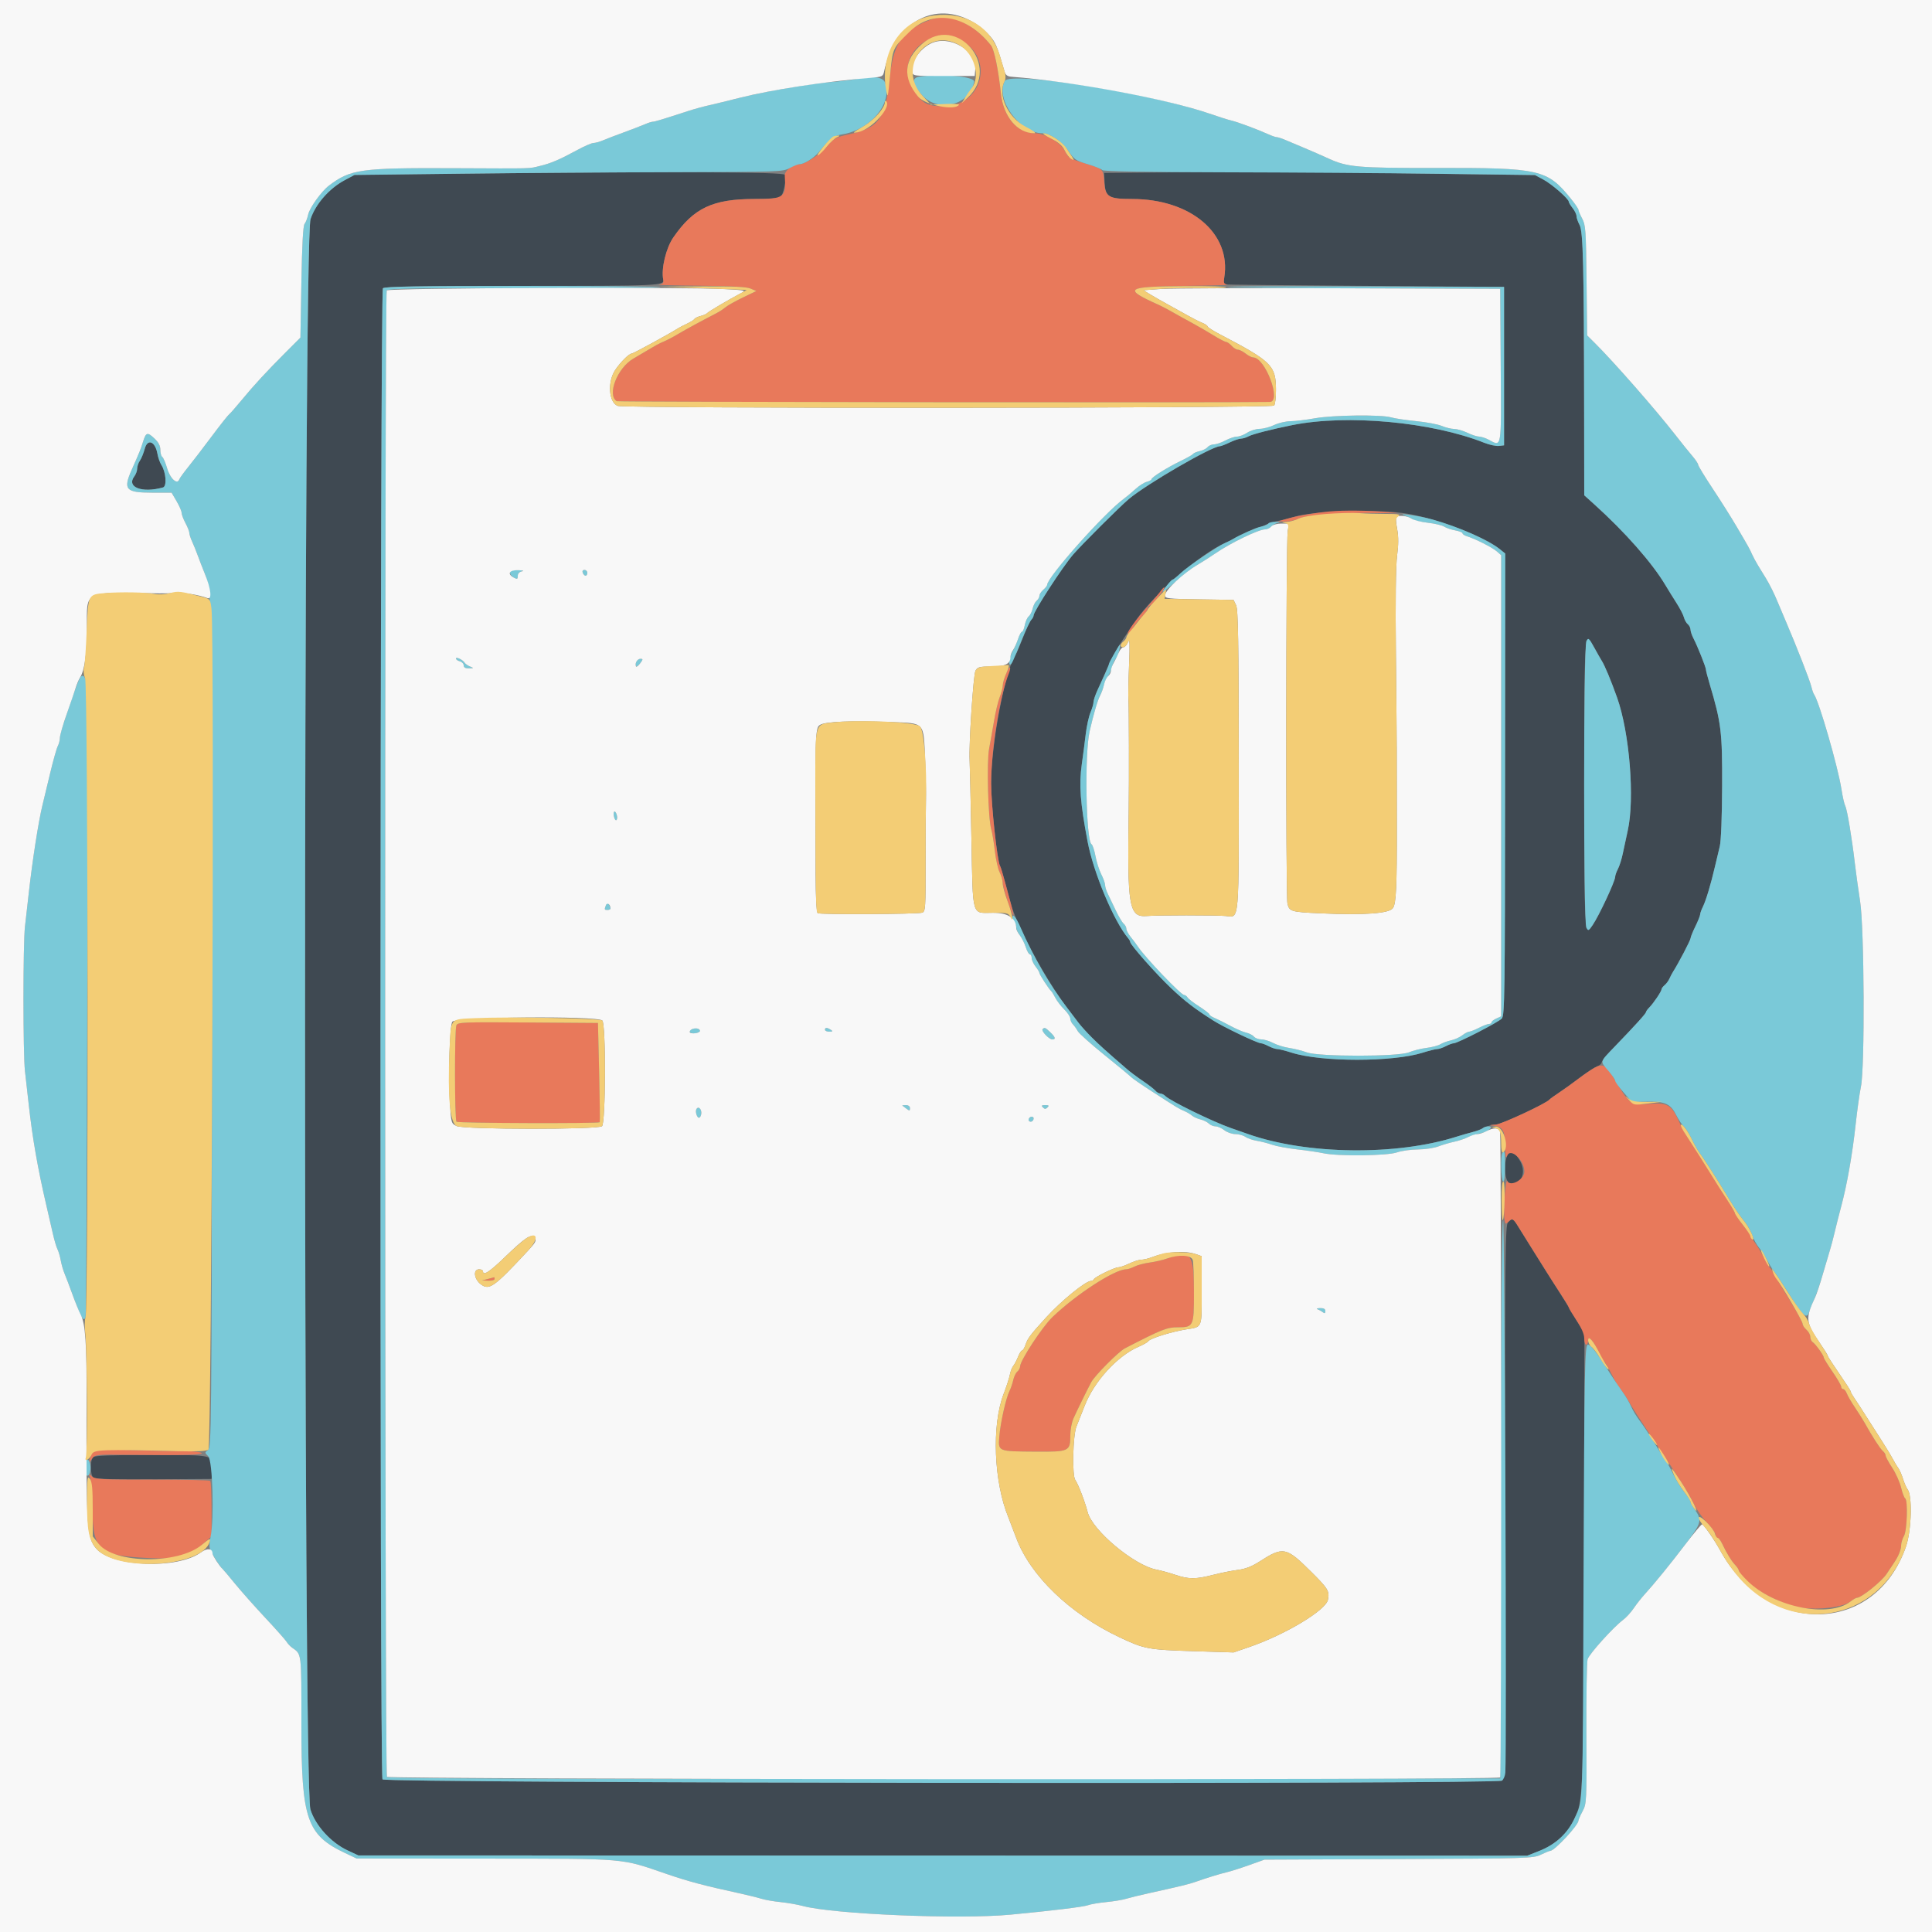 <svg id="svg" version="1.1" xmlns="http://www.w3.org/2000/svg" xmlns:xlink="http://www.w3.org/1999/xlink" width="400" height="400" viewBox="0, 0, 400,400"><rect x="0" y="0" width="400" height="400" fill="#808080" stroke="none"/><g id="svgg"><path id="path0" d="M252.800 35.589 L 228.600 35.800 228.699 37.800 C 228.847 40.777,229.552 41.200,234.371 41.200 C 246.545 41.200,254.948 48.341,253.472 57.434 C 253.350 58.185,253.284 58.840,253.325 58.888 C 253.366 58.937,266.450 59.072,282.400 59.188 L 311.400 59.400 311.400 75.800 L 311.400 92.200 310.329 92.324 C 309.740 92.392,308.390 92.103,307.329 91.682 C 296.407 87.352,278.965 85.737,267.600 88.004 C 263.399 88.843,259.340 89.880,258.526 90.324 C 258.046 90.586,257.326 90.806,256.926 90.814 C 256.527 90.821,255.480 91.175,254.600 91.600 C 253.720 92.025,252.805 92.379,252.566 92.386 C 250.799 92.442,237.452 100.183,233.687 103.336 C 231.922 104.815,223.915 112.802,222.195 114.800 C 220.059 117.281,214.004 126.569,214.001 127.369 C 214.001 127.571,213.764 128.021,213.474 128.369 C 213.185 128.716,212.432 130.350,211.799 132.000 C 211.167 133.650,210.501 135.201,210.321 135.446 C 208.186 138.342,205.201 153.951,205.204 162.200 C 205.206 166.631,206.471 178.343,207.048 179.278 C 207.269 179.635,207.934 181.975,209.210 186.879 C 210.431 191.573,216.439 202.737,220.899 208.600 C 221.735 209.700,222.821 211.129,223.310 211.776 C 223.800 212.422,225.022 213.772,226.027 214.776 C 227.648 216.395,229.007 217.618,233.400 221.412 C 234.060 221.982,235.528 223.074,236.663 223.838 C 237.797 224.603,238.944 225.492,239.212 225.814 C 239.479 226.136,239.933 226.400,240.220 226.400 C 240.508 226.400,240.981 226.636,241.271 226.923 C 242.306 227.948,251.032 232.211,254.800 233.533 C 256.010 233.957,257.630 234.526,258.400 234.797 C 270.564 239.078,289.132 239.306,301.600 235.329 C 302.590 235.013,304.042 234.591,304.826 234.392 C 305.611 234.192,306.781 233.754,307.426 233.417 C 308.072 233.080,309.140 232.803,309.800 232.801 C 310.827 232.798,320.214 228.406,320.800 227.654 C 320.910 227.513,321.810 226.860,322.800 226.203 C 323.790 225.546,325.758 224.135,327.173 223.067 C 328.588 221.999,330.163 220.966,330.673 220.772 C 331.183 220.578,331.600 220.212,331.600 219.957 C 331.600 219.702,332.837 218.213,334.348 216.647 C 338.575 212.269,340.786 209.827,340.793 209.529 C 340.797 209.379,341.096 208.961,341.458 208.600 C 342.329 207.728,344.000 205.252,344.000 204.831 C 344.000 204.648,344.289 204.258,344.642 203.965 C 344.995 203.673,345.444 203.065,345.641 202.616 C 345.837 202.167,346.171 201.530,346.383 201.200 C 347.468 199.510,350.002 194.668,350.013 194.264 C 350.019 194.009,350.468 192.900,351.009 191.800 C 351.550 190.700,351.994 189.590,351.996 189.332 C 351.998 189.075,352.254 188.355,352.565 187.732 C 353.193 186.476,354.218 183.061,355.067 179.400 C 355.373 178.080,355.823 176.190,356.066 175.200 C 356.326 174.140,356.525 169.041,356.549 162.800 C 356.592 151.525,356.364 149.657,353.963 141.600 C 353.537 140.170,353.191 138.834,353.194 138.631 C 353.202 138.164,351.449 133.770,350.627 132.193 C 350.285 131.537,350.004 130.707,350.002 130.349 C 350.001 129.991,349.748 129.489,349.439 129.233 C 349.131 128.977,348.772 128.342,348.641 127.821 C 348.511 127.301,347.818 125.962,347.102 124.846 C 346.386 123.729,345.350 122.059,344.800 121.134 C 342.064 116.534,336.441 110.153,330.028 104.372 L 328.000 102.544 327.979 85.372 C 327.941 55.036,327.771 47.961,327.045 46.600 C 326.693 45.940,326.404 45.109,326.402 44.754 C 326.401 44.399,326.040 43.650,325.600 43.091 C 325.160 42.531,324.800 41.936,324.800 41.768 C 324.800 41.180,321.334 38.149,319.576 37.200 L 317.800 36.242 298.200 35.993 C 287.420 35.857,278.240 35.662,277.800 35.561 C 277.360 35.460,266.110 35.472,252.800 35.589 M92.800 35.987 L 73.400 36.200 71.400 37.273 C 68.171 39.006,65.345 42.224,64.293 45.366 C 62.798 49.835,62.767 369.682,64.262 374.600 C 65.271 377.923,68.521 381.502,72.000 383.122 L 74.200 384.147 195.200 384.173 L 316.200 384.200 318.723 383.200 C 322.023 381.892,324.556 379.575,325.940 376.600 C 327.886 372.419,327.850 373.635,327.986 306.110 L 328.046 276.021 326.923 274.202 C 326.305 273.202,325.527 271.892,325.194 271.292 C 324.861 270.691,323.888 269.120,323.033 267.800 C 322.177 266.480,320.862 264.410,320.111 263.200 C 319.359 261.990,317.992 259.808,317.072 258.352 C 316.153 256.895,314.950 254.965,314.400 254.062 C 313.276 252.218,313.115 252.142,312.223 253.034 C 311.651 253.606,311.591 259.197,311.605 310.931 C 311.620 362.751,311.561 368.239,310.987 368.659 C 309.906 369.449,79.692 369.192,79.192 368.400 C 78.584 367.439,78.672 60.288,79.280 59.680 C 79.644 59.316,86.392 59.199,107.180 59.196 C 137.128 59.191,137.560 59.171,137.305 57.836 C 136.874 55.582,137.905 51.327,139.409 49.153 C 143.613 43.076,147.555 41.205,156.173 41.194 C 158.828 41.191,161.244 41.033,161.542 40.844 C 162.165 40.449,162.889 37.097,162.545 36.201 C 162.298 35.558,138.591 35.485,92.800 35.987 M29.976 92.889 C 29.726 93.817,29.269 94.937,28.961 95.377 C 28.652 95.818,28.400 96.554,28.400 97.013 C 28.400 97.472,28.136 98.196,27.813 98.624 C 26.118 100.864,29.375 102.129,33.739 100.925 C 34.595 100.689,34.380 97.765,33.395 96.233 C 33.100 95.775,32.737 94.734,32.589 93.919 C 32.124 91.374,30.551 90.754,29.976 92.889 M291.483 106.377 C 298.041 107.520,307.247 111.061,310.519 113.698 L 311.637 114.600 311.611 162.377 C 311.587 205.827,311.525 210.219,310.936 210.870 C 310.239 211.641,301.773 216.000,300.974 216.000 C 300.709 216.000,299.976 216.269,299.346 216.598 C 298.716 216.926,297.908 217.196,297.552 217.198 C 297.196 217.199,295.846 217.537,294.552 217.948 C 288.411 219.901,273.563 219.903,267.448 217.951 C 266.154 217.538,264.804 217.199,264.448 217.198 C 264.092 217.196,263.284 216.926,262.654 216.598 C 262.024 216.269,261.316 216.000,261.081 216.000 C 260.341 216.000,253.330 212.656,251.157 211.267 C 247.185 208.727,245.408 207.363,242.499 204.624 C 239.415 201.719,234.000 195.603,234.000 195.024 C 234.000 194.882,233.817 194.549,233.594 194.283 C 230.594 190.710,226.404 180.725,225.166 174.200 C 223.647 166.192,223.371 162.479,223.979 158.200 C 224.230 156.440,224.593 153.650,224.787 152.000 C 224.981 150.350,225.424 148.331,225.770 147.513 C 226.117 146.695,226.400 145.725,226.400 145.357 C 226.400 144.989,226.779 143.858,227.243 142.844 C 227.707 141.830,228.320 140.460,228.605 139.800 C 230.535 135.331,231.039 134.463,235.249 128.361 C 239.010 122.909,248.638 114.562,253.646 112.412 C 254.171 112.186,254.870 111.840,255.200 111.641 C 256.561 110.823,260.106 109.200,260.537 109.198 C 260.792 109.196,261.467 108.952,262.037 108.654 C 262.608 108.356,263.778 107.988,264.637 107.837 C 265.497 107.685,267.010 107.305,268.000 106.993 C 272.026 105.722,285.671 105.364,291.483 106.377 M331.619 136.800 C 332.235 137.757,333.514 140.820,334.791 144.400 C 337.390 151.688,338.486 165.383,336.999 172.000 C 336.678 173.430,336.223 175.540,335.989 176.690 C 335.755 177.839,335.303 179.279,334.984 179.890 C 334.666 180.500,334.404 181.243,334.402 181.540 C 334.398 182.446,331.090 189.533,329.744 191.520 C 328.053 194.014,328.000 193.131,328.000 162.400 C 328.000 130.650,328.022 130.345,330.056 134.053 C 330.703 135.234,331.407 136.470,331.619 136.800 M311.990 239.426 C 311.188 241.537,311.721 245.200,312.830 245.200 C 315.196 245.200,316.104 242.441,314.529 240.036 C 313.295 238.151,312.544 237.970,311.990 239.426 M19.268 301.692 C 18.635 302.325,18.673 305.396,19.321 305.934 C 19.673 306.227,23.710 306.340,31.821 306.283 L 43.800 306.200 43.922 304.515 C 44.170 301.104,44.749 301.256,31.469 301.239 C 23.023 301.228,19.605 301.355,19.268 301.692 " stroke="none" fill="#3f4952" fill-rule="evenodd"></path><path id="path1" d="M193.000 3.962 C 186.963 6.090,184.986 8.778,184.241 15.874 C 183.325 24.596,182.033 26.439,175.896 27.779 C 173.066 28.396,172.665 28.609,171.339 30.196 C 169.978 31.824,166.699 34.000,165.606 34.000 C 164.165 34.000,162.411 35.314,162.478 36.343 C 162.775 40.906,162.398 41.200,156.244 41.200 C 147.555 41.200,143.628 43.055,139.409 49.153 C 137.900 51.335,136.874 55.584,137.309 57.858 C 137.447 58.578,137.273 58.791,136.441 58.919 C 135.868 59.008,139.630 59.115,144.800 59.158 C 151.367 59.213,154.560 59.390,155.396 59.746 L 156.591 60.256 153.796 61.600 C 152.258 62.340,150.640 63.249,150.200 63.621 C 149.760 63.992,148.916 64.545,148.326 64.848 C 145.549 66.274,142.051 68.168,140.600 69.032 C 139.067 69.944,138.103 70.440,136.800 70.987 C 136.470 71.125,135.541 71.635,134.736 72.119 C 133.930 72.604,132.297 73.568,131.107 74.263 C 127.801 76.193,125.629 81.782,127.691 83.056 C 127.990 83.241,253.130 83.386,262.900 83.212 C 265.402 83.168,261.948 74.000,259.429 74.000 C 259.143 74.000,258.450 73.640,257.891 73.200 C 257.331 72.760,256.615 72.400,256.299 72.400 C 255.983 72.400,255.398 72.040,255.000 71.600 C 254.602 71.160,254.079 70.793,253.838 70.784 C 253.597 70.776,252.410 70.156,251.200 69.406 C 249.990 68.657,248.010 67.511,246.800 66.860 C 245.590 66.209,243.790 65.212,242.800 64.643 C 241.810 64.075,240.550 63.409,240.000 63.164 C 232.292 59.723,232.896 59.323,246.000 59.185 C 250.950 59.134,254.608 59.015,254.129 58.922 C 253.385 58.777,253.290 58.557,253.476 57.410 C 254.947 48.342,246.530 41.200,234.371 41.200 C 229.526 41.200,228.833 40.781,228.623 37.728 C 228.434 34.958,228.468 34.991,224.586 33.807 C 221.446 32.849,221.141 32.661,220.497 31.286 C 219.730 29.651,216.345 27.600,214.413 27.600 C 210.637 27.600,207.755 24.307,207.233 19.396 C 206.702 14.402,205.845 10.249,205.170 9.397 C 201.575 4.864,196.663 2.671,193.000 3.962 M199.573 8.677 C 205.877 12.804,203.009 22.000,195.417 22.000 C 191.604 22.000,190.510 21.267,188.588 17.425 C 185.442 11.138,193.514 4.710,199.573 8.677 M275.400 105.879 C 272.356 106.154,268.592 106.790,266.600 107.367 L 264.600 107.946 266.120 107.973 C 266.956 107.988,268.161 107.730,268.799 107.401 C 270.246 106.652,278.319 106.078,285.400 106.220 C 290.379 106.320,290.447 106.311,287.000 106.005 C 283.312 105.677,278.246 105.622,275.400 105.879 M240.295 122.385 C 239.993 122.817,238.858 124.154,237.773 125.357 C 235.245 128.159,233.060 131.200,233.573 131.200 C 233.792 131.200,234.183 130.795,234.441 130.300 C 234.904 129.412,235.170 129.072,236.781 127.300 C 237.232 126.805,237.600 126.214,237.600 125.987 C 237.600 125.761,237.847 125.480,238.149 125.364 C 238.695 125.155,241.433 121.600,241.048 121.600 C 240.936 121.600,240.598 121.953,240.295 122.385 M208.250 139.591 C 207.893 140.485,207.600 141.569,207.600 142.000 C 207.600 142.431,207.324 143.474,206.986 144.317 C 206.649 145.161,206.120 147.369,205.811 149.225 C 205.502 151.081,205.041 153.680,204.786 155.000 C 204.265 157.696,204.571 169.416,205.221 171.662 C 205.434 172.398,205.773 174.440,205.975 176.200 C 206.177 177.960,206.624 179.940,206.969 180.600 C 207.313 181.260,207.595 182.250,207.596 182.800 C 207.596 183.745,209.589 189.744,209.824 189.509 C 209.885 189.448,209.658 188.409,209.320 187.199 C 208.983 185.990,208.390 183.804,208.002 182.342 C 207.615 180.879,207.186 179.501,207.048 179.278 C 206.471 178.343,205.206 166.631,205.204 162.200 C 205.201 155.330,207.024 143.992,208.855 139.487 C 209.104 138.875,209.216 138.283,209.104 138.171 C 208.992 138.059,208.608 138.698,208.250 139.591 M94.489 212.295 C 94.097 213.250,94.119 231.852,94.513 232.246 C 94.812 232.545,123.915 232.642,124.167 232.344 C 124.234 232.265,124.179 227.610,124.045 222.000 L 123.800 211.800 109.289 211.695 C 95.750 211.597,94.759 211.637,94.489 212.295 M330.200 221.027 C 329.540 221.369,328.010 222.408,326.800 223.335 C 325.590 224.262,323.790 225.556,322.800 226.209 C 321.810 226.863,320.910 227.513,320.800 227.654 C 320.181 228.448,310.803 232.806,309.600 232.858 C 308.256 232.917,308.248 232.926,309.400 233.085 C 311.149 233.325,311.597 234.189,311.625 237.376 C 311.644 239.475,311.744 239.969,312.012 239.300 C 312.719 237.543,315.600 240.162,315.600 242.561 C 315.600 244.194,312.766 245.783,312.070 244.540 C 311.679 243.840,311.196 250.980,311.520 252.685 C 311.667 253.461,311.759 253.498,312.272 252.985 C 313.111 252.146,313.286 252.235,314.400 254.062 C 314.950 254.965,316.153 256.895,317.074 258.352 C 317.994 259.808,319.344 261.964,320.074 263.142 C 320.803 264.320,322.165 266.449,323.100 267.873 C 324.035 269.297,324.805 270.584,324.811 270.731 C 324.818 270.879,325.538 272.076,326.411 273.391 C 327.452 274.958,328.000 276.234,328.000 277.091 C 328.000 277.811,328.180 278.400,328.400 278.400 C 328.620 278.400,328.804 277.995,328.809 277.500 C 328.820 276.382,329.913 277.606,331.042 280.000 C 331.405 280.770,331.935 281.670,332.219 282.000 C 332.504 282.330,333.225 283.590,333.821 284.800 C 334.417 286.010,335.235 287.365,335.639 287.811 C 336.042 288.257,336.784 289.364,337.286 290.271 C 337.789 291.177,339.927 294.502,342.039 297.660 C 348.027 306.615,349.689 309.247,350.698 311.377 C 351.213 312.464,352.437 314.212,353.417 315.260 C 354.398 316.308,355.200 317.443,355.200 317.783 C 355.200 318.122,355.378 318.400,355.595 318.400 C 355.812 318.400,356.265 318.985,356.602 319.700 C 357.500 321.607,358.506 323.234,359.300 324.066 C 359.685 324.470,360.000 324.966,360.000 325.168 C 360.000 327.370,368.145 332.221,372.921 332.864 C 376.729 333.377,381.629 332.750,383.147 331.556 C 383.675 331.140,384.271 330.800,384.470 330.800 C 385.378 330.800,389.577 327.421,390.600 325.868 C 391.040 325.199,391.712 324.190,392.094 323.626 C 393.077 322.173,393.598 320.887,393.614 319.874 C 393.622 319.393,393.886 318.550,394.200 318.000 C 394.842 316.877,395.036 310.593,394.440 310.225 C 394.242 310.103,393.860 309.084,393.591 307.961 C 393.321 306.838,392.493 304.997,391.750 303.869 C 391.008 302.741,390.400 301.611,390.400 301.358 C 390.400 301.105,390.131 300.675,389.803 300.402 C 389.263 299.955,387.595 297.359,385.998 294.484 C 385.667 293.888,384.794 292.509,384.058 291.420 C 383.322 290.332,382.562 289.027,382.370 288.520 C 382.177 288.014,381.835 287.600,381.610 287.600 C 381.384 287.600,381.199 287.375,381.198 287.100 C 381.196 286.825,380.387 285.430,379.400 284.000 C 378.413 282.570,377.604 281.258,377.602 281.084 C 377.599 280.632,375.895 278.260,375.300 277.880 C 375.025 277.704,374.800 277.207,374.800 276.776 C 374.800 276.345,374.440 275.684,374.000 275.307 C 373.560 274.930,373.200 274.369,373.200 274.059 C 373.200 273.749,371.985 271.533,370.500 269.135 C 369.015 266.737,367.547 264.286,367.238 263.687 C 366.929 263.089,366.548 262.510,366.392 262.400 C 366.235 262.290,365.703 261.390,365.208 260.400 C 364.713 259.410,363.879 258.027,363.354 257.327 C 362.829 256.626,362.400 255.946,362.400 255.815 C 362.400 255.684,361.680 254.666,360.800 253.552 C 359.920 252.439,359.200 251.378,359.200 251.193 C 359.200 251.009,358.504 249.810,357.653 248.529 C 356.803 247.248,355.333 244.940,354.387 243.400 C 352.614 240.514,350.363 236.956,349.201 235.200 C 348.837 234.650,348.074 233.180,347.507 231.934 C 346.045 228.723,345.126 228.224,341.257 228.547 C 337.604 228.852,337.392 228.697,334.262 223.440 C 332.522 220.518,331.898 220.147,330.200 221.027 M241.580 260.580 C 240.798 260.868,239.207 261.234,238.043 261.394 C 236.880 261.554,235.449 261.935,234.864 262.240 C 234.279 262.545,233.509 262.796,233.153 262.798 C 230.779 262.807,222.796 267.986,217.889 272.702 C 215.792 274.717,211.200 281.717,211.200 282.898 C 211.200 283.230,210.942 283.717,210.626 283.979 C 210.310 284.241,209.929 285.028,209.780 285.728 C 209.630 286.427,209.282 287.450,209.006 288.000 C 208.269 289.468,207.125 294.581,206.897 297.432 C 206.647 300.542,206.526 300.493,214.520 300.546 C 221.394 300.592,221.600 300.491,221.600 297.084 C 221.600 296.004,221.894 294.464,222.254 293.660 C 222.986 292.028,225.123 287.667,225.919 286.180 C 226.660 284.797,231.596 279.829,232.892 279.162 C 240.653 275.168,241.584 274.800,243.932 274.800 C 247.086 274.800,247.201 274.548,247.195 267.671 C 247.187 259.434,246.623 258.722,241.580 260.580 M101.000 264.800 L 99.800 265.105 101.100 265.153 C 101.815 265.179,102.400 265.020,102.400 264.800 C 102.400 264.580,102.355 264.421,102.300 264.447 C 102.245 264.473,101.660 264.632,101.000 264.800 M19.331 300.460 C 19.093 300.757,18.769 301.450,18.612 302.000 L 18.326 303.000 19.013 302.061 C 19.694 301.131,19.768 301.123,26.750 301.208 C 38.300 301.349,42.757 301.212,41.603 300.752 C 41.054 300.533,38.804 300.379,36.603 300.409 C 34.401 300.439,29.712 300.341,26.182 300.192 C 21.025 299.973,19.679 300.026,19.331 300.460 M18.628 305.800 C 18.828 306.240,19.048 309.196,19.117 312.369 C 19.308 321.130,20.385 322.064,30.893 322.585 C 36.948 322.886,38.939 322.374,41.923 319.750 L 43.800 318.099 43.800 312.483 C 43.800 309.394,43.678 306.744,43.528 306.595 C 43.379 306.446,37.983 306.331,31.537 306.341 C 21.066 306.357,19.735 306.287,19.041 305.679 C 18.301 305.032,18.281 305.037,18.628 305.800 " stroke="none" fill="#e8795b" fill-rule="evenodd"></path><path id="path2" d="M190.300 15.887 C 188.643 16.138,188.870 17.535,190.928 19.744 C 194.370 23.440,200.853 21.738,201.680 16.922 C 201.867 15.834,194.856 15.196,190.300 15.887 M177.000 16.409 C 176.120 16.583,173.870 16.845,172.000 16.991 C 167.683 17.327,158.188 18.974,153.000 20.287 C 150.800 20.844,148.010 21.522,146.800 21.795 C 145.590 22.067,143.700 22.583,142.600 22.941 C 137.083 24.738,135.560 25.200,135.159 25.200 C 134.918 25.200,134.154 25.446,133.460 25.746 C 132.767 26.046,130.850 26.784,129.200 27.386 C 127.550 27.988,125.609 28.733,124.886 29.041 C 124.164 29.348,123.264 29.601,122.886 29.602 C 122.509 29.603,121.030 30.239,119.600 31.015 C 115.844 33.053,114.061 33.817,111.791 34.357 C 109.331 34.944,111.075 34.899,93.400 34.824 C 74.709 34.745,72.550 35.052,68.114 38.421 C 66.548 39.609,64.104 43.014,63.801 44.428 C 63.640 45.183,63.303 46.052,63.054 46.361 C 62.750 46.736,62.534 50.719,62.400 58.407 L 62.200 69.892 59.200 72.896 C 55.175 76.927,52.505 79.822,50.003 82.867 C 48.859 84.260,47.698 85.580,47.424 85.800 C 47.150 86.020,45.515 88.090,43.791 90.400 C 42.066 92.710,39.894 95.542,38.964 96.693 C 38.033 97.844,37.202 98.993,37.118 99.246 C 36.719 100.443,35.229 99.106,34.617 97.001 C 34.272 95.813,33.812 94.731,33.595 94.597 C 33.378 94.463,33.200 93.806,33.200 93.137 C 33.200 92.293,32.821 91.567,31.959 90.762 C 30.507 89.406,30.216 89.497,29.599 91.506 C 29.145 92.981,28.912 93.556,27.247 97.311 C 25.455 101.352,26.035 102.000,31.442 102.000 L 35.524 102.000 36.562 103.771 C 37.133 104.745,37.600 105.826,37.600 106.173 C 37.600 106.519,37.960 107.475,38.400 108.296 C 38.840 109.116,39.200 110.034,39.200 110.334 C 39.200 110.634,39.462 111.446,39.782 112.140 C 40.102 112.833,40.623 114.120,40.940 115.000 C 41.257 115.880,41.917 117.590,42.408 118.800 C 43.955 122.618,44.010 126.066,43.904 213.881 C 43.804 296.493,43.773 299.684,43.068 300.200 C 42.360 300.717,42.362 300.762,43.114 301.514 C 44.027 302.427,44.370 314.444,43.591 318.228 C 43.270 319.784,43.294 320.483,43.693 321.228 C 44.392 322.532,45.720 324.552,46.041 324.800 C 46.184 324.910,47.327 326.260,48.582 327.800 C 49.836 329.340,52.693 332.560,54.931 334.955 C 57.169 337.350,59.166 339.600,59.369 339.955 C 59.572 340.310,60.058 340.829,60.450 341.109 C 62.484 342.565,62.400 341.875,62.400 357.176 C 62.400 376.640,63.510 379.897,71.418 383.637 L 73.837 384.781 100.418 384.804 C 130.355 384.831,128.280 384.653,138.200 388.047 C 142.583 389.547,145.850 390.414,152.800 391.925 C 154.670 392.332,156.830 392.862,157.600 393.105 C 158.370 393.347,160.170 393.663,161.600 393.807 C 163.030 393.952,165.100 394.313,166.200 394.610 C 172.557 396.325,198.589 397.416,209.200 396.412 C 217.818 395.596,224.353 394.798,225.267 394.450 C 225.802 394.247,227.490 393.959,229.020 393.810 C 230.549 393.660,232.395 393.355,233.123 393.130 C 233.851 392.906,236.011 392.378,237.923 391.956 C 244.282 390.554,246.189 390.092,247.400 389.660 C 249.671 388.850,252.603 387.946,254.000 387.624 C 254.770 387.447,256.840 386.788,258.600 386.159 L 261.800 385.017 289.595 384.898 C 316.323 384.784,317.452 384.750,319.021 383.990 C 319.918 383.555,320.795 383.200,320.969 383.200 C 321.840 383.200,326.800 377.873,326.800 376.937 C 326.800 376.745,327.185 375.871,327.656 374.994 C 328.489 373.443,328.510 373.013,328.448 359.000 C 328.413 351.080,328.523 344.122,328.692 343.538 C 329.007 342.451,334.039 336.870,336.067 335.359 C 336.688 334.896,337.665 333.826,338.238 332.982 C 338.812 332.137,339.782 330.895,340.395 330.223 C 342.510 327.902,345.871 323.775,348.972 319.688 C 352.347 315.241,352.469 314.744,350.773 312.363 C 350.348 311.765,350.000 311.104,350.000 310.893 C 350.000 310.682,349.436 309.810,348.747 308.955 C 348.057 308.100,347.062 306.500,346.536 305.400 C 346.009 304.300,345.178 302.825,344.689 302.122 C 344.200 301.419,343.080 299.660,342.200 298.214 C 341.320 296.767,340.082 294.912,339.449 294.092 C 338.816 293.271,338.033 291.970,337.709 291.200 C 337.385 290.430,336.593 289.080,335.949 288.200 C 335.304 287.320,333.796 285.070,332.597 283.200 C 330.383 279.747,329.305 278.400,328.755 278.400 C 328.102 278.400,328.014 283.235,327.858 327.200 C 327.688 375.158,327.785 372.562,326.026 376.400 C 324.577 379.563,322.115 381.856,318.723 383.200 L 316.200 384.200 195.200 384.173 L 74.200 384.147 72.000 383.122 C 68.521 381.502,65.271 377.923,64.262 374.600 C 62.767 369.682,62.798 49.835,64.293 45.366 C 65.348 42.215,68.184 38.991,71.400 37.286 L 73.400 36.227 95.400 35.961 C 107.500 35.815,127.436 35.674,139.701 35.648 C 161.190 35.602,162.057 35.571,163.496 34.800 C 164.316 34.360,165.225 34.000,165.514 34.000 C 166.487 34.000,168.514 32.726,169.557 31.458 C 171.806 28.725,172.645 28.097,174.421 27.810 C 180.280 26.864,184.866 21.298,183.245 17.100 C 182.781 15.900,180.720 15.672,177.000 16.409 M208.014 16.774 C 206.024 20.492,211.082 27.543,215.774 27.592 C 217.409 27.609,219.810 29.221,221.148 31.200 C 222.376 33.018,222.738 33.267,225.232 34.009 C 226.737 34.458,228.079 35.004,228.214 35.223 C 228.373 35.480,237.289 35.641,253.330 35.674 C 267.009 35.703,287.110 35.843,298.000 35.984 L 317.800 36.242 319.576 37.200 C 321.334 38.149,324.800 41.180,324.800 41.768 C 324.800 41.936,325.160 42.531,325.600 43.091 C 326.040 43.650,326.401 44.399,326.402 44.754 C 326.404 45.109,326.693 45.940,327.045 46.600 C 327.771 47.961,327.941 55.036,327.979 85.372 L 328.000 102.544 330.028 104.372 C 336.441 110.153,342.064 116.534,344.800 121.134 C 345.350 122.059,346.386 123.729,347.102 124.846 C 347.818 125.962,348.511 127.301,348.641 127.821 C 348.772 128.342,349.131 128.977,349.439 129.233 C 349.748 129.489,350.001 129.991,350.002 130.349 C 350.004 130.707,350.285 131.537,350.627 132.193 C 351.449 133.770,353.202 138.164,353.194 138.631 C 353.191 138.834,353.537 140.170,353.963 141.600 C 356.364 149.657,356.592 151.525,356.549 162.800 C 356.525 169.041,356.326 174.140,356.066 175.200 C 355.823 176.190,355.373 178.080,355.067 179.400 C 354.218 183.061,353.193 186.476,352.565 187.732 C 352.254 188.355,351.998 189.075,351.996 189.332 C 351.994 189.590,351.550 190.700,351.009 191.800 C 350.468 192.900,350.019 194.009,350.013 194.264 C 350.002 194.668,347.468 199.510,346.383 201.200 C 346.171 201.530,345.837 202.167,345.641 202.616 C 345.444 203.065,344.995 203.673,344.642 203.965 C 344.289 204.258,344.000 204.648,344.000 204.831 C 344.000 205.252,342.329 207.728,341.458 208.600 C 341.096 208.961,340.797 209.379,340.793 209.529 C 340.786 209.827,338.575 212.269,334.348 216.647 C 331.133 219.978,331.225 219.634,333.000 221.708 C 333.770 222.608,334.404 223.537,334.408 223.772 C 334.413 224.007,335.199 225.095,336.156 226.189 L 337.896 228.177 340.648 228.093 C 344.623 227.972,345.823 228.478,346.980 230.760 C 347.506 231.800,348.241 232.902,348.611 233.209 C 348.981 233.516,349.710 234.675,350.229 235.784 C 350.749 236.893,351.518 238.250,351.938 238.800 C 352.863 240.011,355.631 244.342,358.034 248.338 C 359.005 249.954,360.360 251.934,361.044 252.738 C 361.728 253.542,362.508 254.880,362.778 255.710 C 363.048 256.541,363.678 257.711,364.178 258.310 C 364.678 258.910,365.409 260.030,365.802 260.800 C 366.194 261.570,366.859 262.650,367.278 263.200 C 367.697 263.750,369.011 265.730,370.197 267.600 C 373.402 272.655,374.089 273.261,374.614 271.500 C 374.762 271.005,375.213 269.880,375.615 269.000 C 376.018 268.120,376.818 265.780,377.392 263.800 C 377.966 261.820,378.632 259.581,378.871 258.825 C 379.111 258.068,379.539 256.448,379.824 255.225 C 380.109 254.001,380.727 251.560,381.197 249.800 C 382.426 245.199,383.516 239.008,384.191 232.800 C 384.514 229.830,385.006 226.320,385.284 225.000 C 386.117 221.047,385.990 192.223,385.115 186.600 C 384.739 184.180,384.253 180.670,384.036 178.800 C 383.422 173.506,382.440 167.622,382.045 166.877 C 381.848 166.505,381.492 164.940,381.254 163.400 C 380.546 158.823,376.625 145.237,375.597 143.800 C 375.439 143.580,375.184 142.860,375.031 142.200 C 374.734 140.925,371.998 133.918,369.722 128.600 C 368.968 126.840,368.208 125.040,368.031 124.600 C 367.413 123.056,366.385 120.988,365.596 119.700 C 365.158 118.985,364.441 117.815,364.003 117.100 C 363.565 116.385,363.006 115.350,362.761 114.800 C 362.214 113.575,362.138 113.437,359.618 109.140 C 358.503 107.237,356.242 103.649,354.595 101.166 C 352.948 98.684,351.595 96.461,351.589 96.226 C 351.583 95.992,351.036 95.170,350.373 94.400 C 349.711 93.630,348.117 91.650,346.832 90.000 C 342.805 84.829,334.112 74.914,330.200 71.031 L 328.600 69.442 328.477 58.078 C 328.366 47.726,328.285 46.583,327.577 45.262 C 327.150 44.465,326.800 43.648,326.800 43.447 C 326.800 43.247,326.133 42.254,325.317 41.241 C 320.335 35.056,318.940 34.734,297.215 34.771 C 281.028 34.799,278.966 34.616,275.000 32.796 C 273.680 32.191,271.430 31.207,270.000 30.610 C 268.570 30.014,266.809 29.272,266.086 28.963 C 265.364 28.653,264.581 28.400,264.347 28.400 C 264.113 28.400,263.354 28.143,262.660 27.828 C 260.442 26.821,256.239 25.255,255.000 24.973 C 254.340 24.823,252.270 24.169,250.400 23.520 C 238.290 19.314,209.138 14.674,208.014 16.774 M79.280 59.680 C 78.672 60.288,78.584 367.439,79.192 368.400 C 79.691 369.190,309.917 369.450,310.967 368.661 C 311.305 368.408,311.619 367.660,311.664 367.000 C 311.981 362.380,311.536 252.304,311.201 252.639 C 310.941 252.899,310.768 273.032,310.701 310.619 L 310.600 368.200 195.510 368.278 C 106.693 368.337,80.349 368.246,80.110 367.878 C 79.638 367.151,79.610 60.700,80.082 60.116 C 80.381 59.744,86.991 59.640,108.449 59.669 C 123.837 59.690,136.541 59.593,136.680 59.453 C 136.819 59.314,124.069 59.200,108.347 59.200 C 86.646 59.200,79.644 59.316,79.280 59.680 M254.067 59.401 C 254.180 59.514,266.947 59.650,282.437 59.703 L 310.600 59.800 310.705 75.700 C 310.821 93.424,310.979 92.480,308.146 91.002 C 307.516 90.674,306.640 90.398,306.200 90.389 C 305.760 90.380,304.680 90.025,303.800 89.600 C 302.920 89.175,301.699 88.821,301.087 88.814 C 300.475 88.806,299.308 88.522,298.495 88.182 C 297.681 87.842,295.302 87.396,293.207 87.192 C 291.113 86.988,288.771 86.636,288.003 86.410 C 285.960 85.811,275.913 85.935,272.200 86.606 C 270.440 86.924,268.190 87.194,267.200 87.206 C 266.210 87.217,264.680 87.575,263.800 88.000 C 262.920 88.425,261.570 88.780,260.800 88.789 C 260.030 88.798,258.860 89.163,258.200 89.600 C 257.540 90.037,256.594 90.396,256.099 90.397 C 255.603 90.399,254.525 90.760,253.704 91.200 C 252.884 91.640,251.826 92.000,251.355 92.000 C 250.884 92.000,250.283 92.258,250.021 92.574 C 249.759 92.890,249.019 93.264,248.377 93.405 C 247.735 93.546,247.121 93.805,247.012 93.980 C 246.904 94.155,245.777 94.798,244.508 95.408 C 241.730 96.743,238.400 98.824,238.400 99.224 C 238.400 99.383,237.960 99.624,237.423 99.759 C 236.885 99.894,235.850 100.553,235.123 101.225 C 234.395 101.896,233.263 102.841,232.607 103.323 C 228.586 106.278,216.800 119.529,216.800 121.095 C 216.800 121.275,216.440 121.730,216.000 122.107 C 215.560 122.484,215.200 123.042,215.200 123.347 C 215.200 123.652,214.942 124.117,214.626 124.379 C 214.310 124.641,213.938 125.370,213.800 126.000 C 213.662 126.630,213.295 127.355,212.985 127.613 C 212.675 127.870,212.306 128.692,212.166 129.440 C 212.026 130.188,211.765 130.800,211.587 130.800 C 211.408 130.800,211.041 131.475,210.770 132.300 C 210.500 133.125,210.057 134.160,209.787 134.600 C 209.141 135.651,208.698 137.600,209.105 137.600 C 209.444 137.600,209.596 137.280,211.711 132.090 C 212.453 130.270,213.271 128.569,213.530 128.310 C 213.788 128.052,214.001 127.651,214.001 127.420 C 214.004 126.577,219.980 117.373,222.195 114.800 C 223.915 112.802,231.922 104.815,233.687 103.336 C 237.452 100.183,250.799 92.442,252.566 92.386 C 252.805 92.379,253.720 92.025,254.600 91.600 C 255.480 91.175,256.527 90.821,256.926 90.814 C 257.326 90.806,258.046 90.586,258.526 90.324 C 259.340 89.880,263.399 88.843,267.600 88.004 C 278.965 85.737,296.407 87.352,307.329 91.682 C 308.390 92.103,309.740 92.392,310.329 92.324 L 311.400 92.200 311.400 75.800 L 311.400 59.400 282.631 59.297 C 266.808 59.241,253.954 59.287,254.067 59.401 M32.589 93.919 C 32.737 94.734,33.100 95.775,33.395 96.233 C 34.380 97.765,34.595 100.689,33.739 100.925 C 29.375 102.129,26.118 100.864,27.813 98.624 C 28.136 98.196,28.400 97.472,28.400 97.013 C 28.400 96.554,28.652 95.818,28.961 95.377 C 29.269 94.937,29.726 93.817,29.976 92.889 C 30.551 90.754,32.124 91.374,32.589 93.919 M290.926 106.776 C 291.545 106.979,292.266 107.323,292.530 107.542 C 292.793 107.760,294.176 108.069,295.604 108.229 C 297.032 108.389,298.560 108.750,299.000 109.031 C 299.440 109.311,300.475 109.664,301.300 109.815 C 302.125 109.966,302.800 110.237,302.800 110.418 C 302.800 110.598,303.205 110.870,303.700 111.021 C 305.404 111.541,308.935 113.323,309.867 114.133 L 310.800 114.944 310.800 162.681 L 310.800 210.417 309.800 210.873 C 309.250 211.123,308.800 211.480,308.800 211.664 C 308.800 211.849,308.568 212.000,308.285 212.000 C 308.001 212.000,307.063 212.360,306.200 212.800 C 305.337 213.240,304.423 213.600,304.169 213.600 C 303.916 213.600,303.279 213.937,302.754 214.348 C 302.229 214.759,301.173 215.233,300.406 215.400 C 299.639 215.568,298.649 215.931,298.206 216.206 C 297.763 216.482,296.465 216.824,295.323 216.965 C 294.181 217.106,292.561 217.513,291.723 217.870 C 289.543 218.798,273.022 218.805,270.533 217.879 C 269.617 217.538,267.997 217.130,266.933 216.972 C 265.870 216.815,264.373 216.352,263.606 215.943 C 262.839 215.534,261.736 215.200,261.155 215.200 C 260.574 215.200,259.883 214.942,259.621 214.626 C 259.359 214.310,258.633 213.939,258.007 213.802 C 257.381 213.664,255.909 213.030,254.735 212.392 C 253.561 211.755,252.105 211.028,251.500 210.777 C 250.895 210.527,250.400 210.190,250.400 210.028 C 250.400 209.867,249.455 209.130,248.300 208.390 C 247.145 207.651,246.056 206.811,245.880 206.523 C 245.704 206.235,245.380 206.000,245.160 206.000 C 244.504 206.000,237.078 198.229,235.600 195.996 C 235.270 195.497,234.595 194.593,234.100 193.987 C 233.605 193.380,233.200 192.618,233.200 192.291 C 233.200 191.965,232.948 191.489,232.639 191.233 C 232.331 190.977,231.595 189.740,231.004 188.484 C 230.413 187.228,229.675 185.690,229.365 185.068 C 229.054 184.445,228.800 183.628,228.800 183.252 C 228.800 182.877,228.443 181.869,228.007 181.014 C 227.571 180.159,227.031 178.466,226.807 177.253 C 226.582 176.039,226.217 174.934,225.994 174.796 C 224.833 174.079,224.528 156.086,225.597 151.400 C 226.405 147.862,227.257 144.948,227.760 144.000 C 228.052 143.450,228.420 142.460,228.577 141.800 C 228.734 141.140,229.094 140.330,229.377 140.000 C 229.661 139.670,230.021 138.860,230.177 138.200 C 230.334 137.540,230.698 136.730,230.987 136.400 C 231.275 136.070,231.633 135.170,231.782 134.400 C 232.040 133.065,231.995 133.097,230.826 135.086 C 230.152 136.233,229.600 137.293,229.600 137.442 C 229.600 137.591,229.240 138.497,228.800 139.456 C 228.360 140.415,227.640 141.985,227.200 142.944 C 226.760 143.903,226.400 144.989,226.400 145.357 C 226.400 145.725,226.117 146.695,225.770 147.513 C 225.424 148.331,224.981 150.350,224.787 152.000 C 224.593 153.650,224.230 156.440,223.979 158.200 C 223.371 162.479,223.647 166.192,225.166 174.200 C 226.404 180.725,230.594 190.710,233.594 194.283 C 233.817 194.549,234.000 194.882,234.000 195.024 C 234.000 195.603,239.415 201.719,242.499 204.624 C 245.408 207.363,247.185 208.727,251.157 211.267 C 253.330 212.656,260.341 216.000,261.081 216.000 C 261.316 216.000,262.024 216.269,262.654 216.598 C 263.284 216.926,264.092 217.196,264.448 217.198 C 264.804 217.199,266.154 217.538,267.448 217.951 C 273.563 219.903,288.411 219.901,294.552 217.948 C 295.846 217.537,297.196 217.199,297.552 217.198 C 297.908 217.196,298.716 216.926,299.346 216.598 C 299.976 216.269,300.709 216.000,300.974 216.000 C 301.773 216.000,310.239 211.641,310.936 210.870 C 311.525 210.219,311.587 205.827,311.611 162.377 L 311.637 114.600 310.519 113.698 C 308.167 111.802,301.982 109.074,296.600 107.558 C 293.681 106.736,288.715 106.051,290.926 106.776 M262.619 108.369 C 262.494 108.572,261.834 108.861,261.153 109.010 C 260.040 109.255,256.756 110.706,255.200 111.641 C 254.870 111.840,254.171 112.186,253.646 112.412 C 252.045 113.099,245.886 117.281,244.412 118.681 C 243.648 119.407,242.904 120.000,242.759 120.000 C 242.614 120.000,241.986 120.675,241.365 121.500 C 240.292 122.923,240.626 122.856,242.400 121.293 C 242.730 121.002,243.720 120.132,244.600 119.359 C 245.480 118.586,247.010 117.476,248.000 116.894 C 248.990 116.311,250.610 115.275,251.600 114.592 C 254.740 112.425,260.584 109.600,261.926 109.600 C 262.353 109.600,262.917 109.341,263.180 109.024 C 263.443 108.707,264.050 108.372,264.529 108.278 C 265.136 108.160,265.013 108.092,264.124 108.054 C 263.422 108.025,262.745 108.166,262.619 108.369 M105.600 118.586 C 105.600 118.908,105.960 119.365,106.400 119.600 C 107.074 119.961,107.200 119.904,107.200 119.242 C 107.200 118.745,107.531 118.392,108.100 118.282 C 108.595 118.187,108.235 118.084,107.300 118.054 C 106.049 118.014,105.600 118.155,105.600 118.586 M120.655 118.600 C 120.782 118.930,121.046 119.200,121.243 119.200 C 121.439 119.200,121.600 118.930,121.600 118.600 C 121.600 118.270,121.336 118.000,121.013 118.000 C 120.655 118.000,120.515 118.235,120.655 118.600 M328.439 132.727 C 327.834 133.858,327.820 190.915,328.425 192.046 C 328.826 192.796,328.898 192.768,329.744 191.520 C 331.090 189.533,334.398 182.446,334.402 181.540 C 334.404 181.243,334.666 180.500,334.984 179.890 C 335.303 179.279,335.755 177.839,335.989 176.690 C 336.223 175.540,336.678 173.430,336.999 172.000 C 338.486 165.383,337.390 151.688,334.791 144.400 C 333.514 140.820,332.235 137.757,331.619 136.800 C 331.407 136.470,330.703 135.234,330.056 134.053 C 328.970 132.073,328.844 131.970,328.439 132.727 M94.400 136.339 C 94.400 136.541,94.760 136.801,95.200 136.916 C 95.640 137.031,96.000 137.412,96.000 137.763 C 96.000 138.197,96.350 138.392,97.100 138.375 C 98.121 138.351,98.138 138.324,97.341 138.003 C 96.868 137.812,96.363 137.464,96.219 137.230 C 95.834 136.609,94.400 135.906,94.400 136.339 M131.750 136.987 C 131.325 138.094,131.800 138.326,132.519 137.363 C 133.146 136.523,133.157 136.400,132.606 136.400 C 132.259 136.400,131.874 136.664,131.750 136.987 M16.494 140.470 C 16.234 140.982,15.740 142.210,15.396 143.200 C 13.011 150.068,12.400 152.021,12.400 152.785 C 12.400 153.262,12.205 154.018,11.966 154.464 C 11.727 154.910,11.009 157.463,10.369 160.138 C 9.730 162.812,9.009 165.810,8.767 166.800 C 7.967 170.075,6.705 178.180,5.966 184.800 C 5.708 187.110,5.351 190.260,5.173 191.800 C 4.753 195.434,4.753 218.166,5.173 221.800 C 5.351 223.340,5.706 226.490,5.961 228.800 C 6.716 235.616,7.807 241.863,9.559 249.400 C 10.019 251.380,10.643 254.093,10.945 255.428 C 11.248 256.764,11.675 258.204,11.895 258.628 C 12.115 259.053,12.420 260.093,12.573 260.940 C 12.726 261.787,13.092 263.047,13.385 263.740 C 13.679 264.433,14.410 266.350,15.010 268.000 C 16.793 272.905,17.308 273.798,17.720 272.700 C 17.972 272.027,18.259 154.862,18.038 142.976 C 17.989 140.374,17.197 139.088,16.494 140.470 M127.101 168.995 C 127.206 169.543,127.434 169.903,127.608 169.795 C 127.985 169.562,127.638 168.000,127.209 168.000 C 127.045 168.000,126.997 168.448,127.101 168.995 M125.456 187.399 C 125.099 188.330,125.123 188.400,125.800 188.400 C 126.473 188.400,126.549 188.055,126.050 187.266 C 125.780 186.841,125.660 186.868,125.456 187.399 M209.600 190.176 C 209.600 190.493,209.780 190.864,210.000 191.000 C 210.220 191.136,210.400 191.572,210.400 191.970 C 210.400 192.367,210.734 193.121,211.142 193.646 C 211.550 194.171,212.104 195.275,212.373 196.100 C 212.642 196.925,213.028 197.600,213.231 197.600 C 213.434 197.600,213.600 197.936,213.600 198.346 C 213.600 198.756,213.960 199.550,214.400 200.109 C 214.840 200.669,215.200 201.268,215.200 201.442 C 215.200 201.763,217.198 204.837,217.643 205.200 C 217.778 205.310,218.166 205.940,218.506 206.600 C 218.846 207.260,219.676 208.340,220.351 209.000 C 221.026 209.660,221.583 210.502,221.589 210.871 C 221.595 211.241,221.842 211.784,222.137 212.080 C 222.432 212.375,222.881 213.004,223.134 213.477 C 223.387 213.950,225.891 216.188,228.697 218.450 C 231.504 220.713,233.980 222.765,234.200 223.010 C 234.420 223.256,236.400 224.617,238.600 226.035 C 243.863 229.428,244.034 229.531,245.199 230.029 C 245.749 230.264,246.469 230.689,246.799 230.974 C 247.130 231.259,247.917 231.616,248.548 231.766 C 249.180 231.916,249.958 232.301,250.277 232.620 C 250.596 232.939,251.221 233.200,251.665 233.200 C 252.110 233.200,252.931 233.560,253.491 234.000 C 254.050 234.440,255.074 234.800,255.765 234.800 C 256.456 234.800,257.386 235.055,257.831 235.367 C 258.277 235.679,259.352 236.050,260.220 236.193 C 261.089 236.335,262.520 236.703,263.400 237.011 C 264.280 237.320,266.620 237.752,268.600 237.973 C 270.580 238.193,273.010 238.552,274.000 238.769 C 276.940 239.416,287.212 239.301,289.200 238.600 C 290.135 238.270,292.093 237.992,293.550 237.982 C 295.008 237.973,296.920 237.689,297.800 237.352 C 298.680 237.015,300.163 236.579,301.095 236.383 C 302.027 236.187,303.287 235.774,303.895 235.467 C 304.503 235.159,305.657 234.788,306.460 234.643 C 308.123 234.342,309.445 233.200,308.129 233.200 C 307.706 233.200,307.189 233.370,306.980 233.577 C 306.771 233.784,305.880 234.134,305.000 234.354 C 304.120 234.574,302.590 235.013,301.600 235.329 C 289.132 239.306,270.564 239.078,258.400 234.797 C 257.630 234.526,256.010 233.957,254.800 233.533 C 251.032 232.211,242.306 227.948,241.271 226.923 C 240.981 226.636,240.508 226.400,240.220 226.400 C 239.933 226.400,239.479 226.136,239.212 225.814 C 238.944 225.492,237.797 224.603,236.663 223.838 C 235.528 223.074,234.060 221.982,233.400 221.412 C 229.007 217.618,227.648 216.395,226.027 214.776 C 225.022 213.772,223.800 212.422,223.310 211.776 C 222.821 211.129,221.735 209.700,220.899 208.600 C 217.297 203.865,214.048 198.260,211.335 192.100 C 210.279 189.703,209.600 188.950,209.600 190.176 M143.300 213.060 C 142.370 213.444,142.792 214.054,143.900 213.927 C 144.505 213.857,144.965 213.620,144.921 213.400 C 144.829 212.934,144.018 212.764,143.300 213.060 M170.800 213.200 C 170.800 213.420,171.205 213.597,171.700 213.594 C 172.428 213.589,172.485 213.514,172.000 213.200 C 171.224 212.699,170.800 212.699,170.800 213.200 M215.863 213.070 C 215.510 213.424,217.183 215.200,217.870 215.200 C 218.648 215.200,218.509 214.716,217.437 213.700 C 216.403 212.720,216.267 212.666,215.863 213.070 M186.833 228.913 C 186.925 228.975,187.315 229.267,187.700 229.562 C 188.299 230.021,188.400 230.004,188.400 229.449 C 188.400 229.050,188.066 228.800,187.533 228.800 C 187.057 228.800,186.742 228.851,186.833 228.913 M215.920 229.280 C 216.293 229.653,216.507 229.653,216.880 229.280 C 217.253 228.907,217.147 228.800,216.400 228.800 C 215.653 228.800,215.547 228.907,215.920 229.280 M144.202 229.597 C 143.849 230.167,144.375 231.663,144.829 231.382 C 145.310 231.085,145.309 229.715,144.828 229.417 C 144.623 229.291,144.341 229.371,144.202 229.597 M213.017 231.572 C 212.744 232.014,213.375 232.492,213.744 232.122 C 214.125 231.742,214.054 231.200,213.624 231.200 C 213.417 231.200,213.144 231.368,213.017 231.572 M311.067 238.667 C 310.641 239.092,310.759 244.327,311.200 244.600 C 311.454 244.757,311.600 243.671,311.600 241.624 C 311.600 238.391,311.561 238.173,311.067 238.667 M272.800 271.085 C 273.130 271.207,273.625 271.485,273.900 271.703 C 274.257 271.985,274.400 271.912,274.400 271.449 C 274.400 271.000,274.061 270.810,273.300 270.832 C 272.673 270.850,272.458 270.959,272.800 271.085 M17.878 302.255 C 17.725 302.408,17.600 303.238,17.600 304.100 C 17.600 305.896,18.517 306.042,18.726 304.279 C 18.863 303.117,18.318 301.815,17.878 302.255 " stroke="none" fill="#7ac9d8" fill-rule="evenodd"></path><path id="path3" d="M0.000 200.000 L 0.000 400.000 200.000 400.000 L 400.000 400.000 400.000 200.000 L 400.000 0.000 200.000 0.000 L 0.000 0.000 0.000 200.000 M200.600 4.111 C 202.555 5.086,204.310 6.524,205.478 8.106 C 206.245 9.145,206.697 10.358,207.974 14.800 C 208.187 15.539,208.567 15.824,209.431 15.890 C 222.081 16.866,241.833 20.544,250.400 23.520 C 252.270 24.169,254.340 24.823,255.000 24.973 C 256.239 25.255,260.442 26.821,262.660 27.828 C 263.354 28.143,264.113 28.400,264.347 28.400 C 264.581 28.400,265.364 28.653,266.086 28.963 C 266.809 29.272,268.570 30.014,270.000 30.610 C 271.430 31.207,273.680 32.191,275.000 32.796 C 278.966 34.616,281.028 34.799,297.215 34.771 C 318.940 34.734,320.335 35.056,325.317 41.241 C 326.133 42.254,326.800 43.247,326.800 43.447 C 326.800 43.648,327.150 44.465,327.577 45.262 C 328.285 46.583,328.366 47.726,328.477 58.078 L 328.600 69.442 330.200 71.031 C 334.112 74.914,342.805 84.829,346.832 90.000 C 348.117 91.650,349.711 93.630,350.373 94.400 C 351.036 95.170,351.583 95.992,351.589 96.226 C 351.595 96.461,352.948 98.684,354.595 101.166 C 356.242 103.649,358.503 107.237,359.618 109.140 C 362.138 113.437,362.214 113.575,362.761 114.800 C 363.006 115.350,363.565 116.385,364.003 117.100 C 364.441 117.815,365.158 118.985,365.596 119.700 C 366.385 120.988,367.413 123.056,368.031 124.600 C 368.208 125.040,368.968 126.840,369.722 128.600 C 371.998 133.918,374.734 140.925,375.031 142.200 C 375.184 142.860,375.439 143.580,375.597 143.800 C 376.625 145.237,380.546 158.823,381.254 163.400 C 381.492 164.940,381.848 166.505,382.045 166.877 C 382.440 167.622,383.422 173.506,384.036 178.800 C 384.253 180.670,384.739 184.180,385.115 186.600 C 385.990 192.223,386.117 221.047,385.284 225.000 C 385.006 226.320,384.514 229.830,384.191 232.800 C 383.516 239.008,382.426 245.199,381.197 249.800 C 380.727 251.560,380.109 254.001,379.824 255.225 C 379.539 256.448,379.111 258.068,378.871 258.825 C 378.632 259.581,377.969 261.820,377.399 263.800 C 376.828 265.780,376.109 267.940,375.801 268.600 C 373.756 272.980,373.837 273.776,376.761 278.037 C 377.663 279.351,378.400 280.526,378.400 280.649 C 378.400 280.844,379.229 282.116,382.465 286.884 C 382.869 287.480,383.200 288.072,383.200 288.200 C 383.200 288.328,383.540 288.920,383.955 289.516 C 384.371 290.112,385.389 291.680,386.218 293.000 C 387.047 294.320,388.484 296.570,389.411 298.000 C 390.338 299.430,391.432 301.230,391.844 302.000 C 392.255 302.770,392.795 303.670,393.045 304.000 C 393.295 304.330,393.725 305.320,394.002 306.200 C 394.278 307.080,394.702 308.048,394.944 308.352 C 395.964 309.632,395.762 316.871,394.612 320.202 C 388.286 338.532,366.034 338.993,356.151 321.000 C 354.923 318.765,352.724 315.600,352.398 315.600 C 352.220 315.600,350.676 317.442,348.968 319.694 C 345.870 323.776,342.510 327.903,340.395 330.223 C 339.782 330.895,338.812 332.137,338.238 332.982 C 337.665 333.826,336.688 334.896,336.067 335.359 C 334.039 336.870,329.007 342.451,328.692 343.538 C 328.523 344.122,328.413 351.080,328.448 359.000 C 328.510 373.013,328.489 373.443,327.656 374.994 C 327.185 375.871,326.800 376.745,326.800 376.937 C 326.800 377.873,321.840 383.200,320.969 383.200 C 320.795 383.200,319.918 383.555,319.021 383.990 C 317.452 384.750,316.323 384.784,289.595 384.898 L 261.800 385.017 258.600 386.159 C 256.840 386.788,254.770 387.447,254.000 387.624 C 252.603 387.946,249.671 388.850,247.400 389.660 C 246.189 390.092,244.282 390.554,237.923 391.956 C 236.011 392.378,233.851 392.906,233.123 393.130 C 232.395 393.355,230.549 393.660,229.020 393.810 C 227.490 393.959,225.802 394.247,225.267 394.450 C 224.353 394.798,217.818 395.596,209.200 396.412 C 198.589 397.416,172.557 396.325,166.200 394.610 C 165.100 394.313,163.030 393.952,161.600 393.807 C 160.170 393.663,158.370 393.347,157.600 393.105 C 156.830 392.862,154.670 392.332,152.800 391.925 C 145.850 390.414,142.583 389.547,138.200 388.047 C 128.280 384.653,130.355 384.831,100.418 384.804 L 73.837 384.781 71.418 383.637 C 63.510 379.897,62.400 376.640,62.400 357.176 C 62.400 341.875,62.484 342.565,60.450 341.109 C 60.058 340.829,59.572 340.310,59.369 339.955 C 59.166 339.600,57.169 337.350,54.931 334.955 C 52.693 332.560,49.836 329.340,48.582 327.800 C 47.327 326.260,46.188 324.910,46.050 324.800 C 45.557 324.406,44.000 322.025,44.000 321.665 C 44.000 320.569,42.892 320.447,41.600 321.400 C 36.784 324.953,23.133 324.434,19.885 320.573 C 17.976 318.305,17.836 316.116,17.923 290.000 C 17.963 278.055,17.684 274.021,16.686 272.135 C 16.356 271.511,15.599 269.650,15.003 268.000 C 14.407 266.350,13.679 264.433,13.385 263.740 C 13.092 263.047,12.726 261.787,12.573 260.940 C 12.420 260.093,12.115 259.053,11.895 258.628 C 11.675 258.204,11.248 256.764,10.945 255.428 C 10.643 254.093,10.019 251.380,9.559 249.400 C 7.807 241.863,6.716 235.616,5.961 228.800 C 5.706 226.490,5.351 223.340,5.173 221.800 C 4.753 218.166,4.753 195.434,5.173 191.800 C 5.351 190.260,5.708 187.110,5.966 184.800 C 6.705 178.180,7.967 170.075,8.767 166.800 C 9.009 165.810,9.730 162.812,10.369 160.138 C 11.009 157.463,11.727 154.910,11.966 154.464 C 12.205 154.018,12.402 153.236,12.404 152.726 C 12.406 152.217,13.045 150.000,13.825 147.800 C 14.606 145.600,15.432 143.182,15.661 142.426 C 15.891 141.670,16.313 140.680,16.599 140.226 C 17.514 138.776,18.000 135.300,18.000 130.206 C 18.000 122.045,16.908 122.580,33.000 122.855 C 33.880 122.870,35.410 122.830,36.400 122.765 C 38.080 122.656,41.230 123.170,42.948 123.833 C 43.939 124.216,43.699 121.963,42.411 118.800 C 41.919 117.590,41.257 115.880,40.940 115.000 C 40.623 114.120,40.102 112.833,39.782 112.140 C 39.462 111.446,39.200 110.634,39.200 110.334 C 39.200 110.034,38.840 109.116,38.400 108.296 C 37.960 107.475,37.600 106.519,37.600 106.173 C 37.600 105.826,37.133 104.745,36.562 103.771 L 35.524 102.000 31.442 102.000 C 26.035 102.000,25.455 101.352,27.247 97.311 C 28.912 93.556,29.145 92.981,29.599 91.506 C 30.216 89.497,30.507 89.406,31.959 90.762 C 32.821 91.567,33.200 92.293,33.200 93.137 C 33.200 93.806,33.378 94.463,33.595 94.597 C 33.812 94.731,34.272 95.813,34.617 97.001 C 35.229 99.106,36.719 100.443,37.118 99.246 C 37.202 98.993,38.033 97.844,38.964 96.693 C 39.894 95.542,42.066 92.710,43.791 90.400 C 45.515 88.090,47.150 86.020,47.424 85.800 C 47.698 85.580,48.859 84.260,50.003 82.867 C 52.505 79.822,55.175 76.927,59.200 72.896 L 62.200 69.892 62.400 58.407 C 62.534 50.719,62.750 46.736,63.054 46.361 C 63.303 46.052,63.640 45.183,63.801 44.428 C 64.104 43.014,66.548 39.609,68.114 38.421 C 72.550 35.052,74.709 34.745,93.400 34.824 C 111.075 34.899,109.331 34.944,111.791 34.357 C 114.061 33.817,115.844 33.053,119.600 31.015 C 121.030 30.239,122.509 29.603,122.886 29.602 C 123.264 29.601,124.164 29.348,124.886 29.041 C 125.609 28.733,127.550 27.988,129.200 27.386 C 130.850 26.784,132.767 26.046,133.460 25.746 C 134.154 25.446,134.918 25.200,135.159 25.200 C 135.560 25.200,137.083 24.738,142.600 22.941 C 143.700 22.583,145.590 22.067,146.800 21.795 C 148.010 21.522,150.800 20.843,153.000 20.285 C 159.803 18.561,170.886 16.865,180.304 16.108 C 182.619 15.922,182.825 15.827,183.027 14.853 C 185.061 5.065,192.901 0.273,200.600 4.111 M192.600 9.061 C 190.284 10.276,188.585 12.902,188.867 14.830 C 188.999 15.729,189.055 15.737,195.400 15.737 L 201.800 15.738 201.919 14.356 C 202.260 10.391,196.407 7.065,192.600 9.061 M80.071 60.128 C 79.610 60.701,79.648 367.165,80.109 367.877 C 80.471 368.434,310.249 368.568,310.593 368.011 C 310.888 367.534,310.862 235.028,310.567 234.258 C 310.253 233.440,309.240 233.418,307.746 234.198 C 307.116 234.526,306.276 234.796,305.880 234.798 C 305.484 234.799,304.627 235.076,303.975 235.413 C 303.323 235.750,302.027 236.187,301.095 236.383 C 300.163 236.579,298.680 237.015,297.800 237.352 C 296.920 237.689,295.008 237.973,293.550 237.982 C 292.093 237.992,290.135 238.270,289.200 238.600 C 287.212 239.301,276.940 239.416,274.000 238.769 C 273.010 238.552,270.580 238.193,268.600 237.973 C 266.620 237.752,264.280 237.320,263.400 237.011 C 262.520 236.703,261.089 236.335,260.220 236.193 C 259.352 236.050,258.277 235.679,257.831 235.367 C 257.386 235.055,256.456 234.800,255.765 234.800 C 255.074 234.800,254.050 234.440,253.491 234.000 C 252.931 233.560,252.110 233.200,251.665 233.200 C 251.221 233.200,250.596 232.939,250.277 232.620 C 249.958 232.301,249.180 231.916,248.548 231.766 C 247.917 231.616,247.130 231.259,246.799 230.974 C 246.469 230.689,245.749 230.264,245.199 230.029 C 244.034 229.531,243.863 229.428,238.600 226.035 C 236.400 224.617,234.420 223.256,234.200 223.010 C 233.980 222.765,231.504 220.713,228.697 218.450 C 225.891 216.188,223.387 213.950,223.134 213.477 C 222.881 213.004,222.432 212.375,222.137 212.080 C 221.842 211.784,221.595 211.241,221.589 210.871 C 221.583 210.502,221.026 209.660,220.351 209.000 C 219.676 208.340,218.846 207.260,218.506 206.600 C 218.166 205.940,217.778 205.310,217.643 205.200 C 217.198 204.837,215.200 201.763,215.200 201.442 C 215.200 201.268,214.840 200.669,214.400 200.109 C 213.960 199.550,213.600 198.756,213.600 198.346 C 213.600 197.936,213.434 197.600,213.231 197.600 C 213.028 197.600,212.642 196.925,212.373 196.100 C 212.104 195.275,211.550 194.171,211.142 193.646 C 210.734 193.121,210.400 192.459,210.400 192.174 C 210.400 190.087,208.688 188.965,205.529 188.983 C 201.103 189.007,201.444 190.206,201.118 173.481 C 200.964 165.516,200.797 158.280,200.748 157.400 C 200.568 154.153,201.517 139.703,201.966 138.864 C 202.371 138.107,202.769 138.000,205.186 138.000 C 208.072 138.000,209.200 137.455,209.200 136.060 C 209.200 135.685,209.444 135.023,209.743 134.589 C 210.042 134.155,210.506 133.125,210.774 132.300 C 211.042 131.475,211.408 130.800,211.587 130.800 C 211.765 130.800,212.026 130.188,212.166 129.440 C 212.306 128.692,212.675 127.870,212.985 127.613 C 213.295 127.355,213.662 126.630,213.800 126.000 C 213.938 125.370,214.310 124.641,214.626 124.379 C 214.942 124.117,215.200 123.652,215.200 123.347 C 215.200 123.042,215.560 122.484,216.000 122.107 C 216.440 121.730,216.800 121.275,216.800 121.095 C 216.800 119.529,228.586 106.278,232.607 103.323 C 233.263 102.841,234.395 101.896,235.123 101.225 C 235.850 100.553,236.885 99.894,237.423 99.759 C 237.960 99.624,238.400 99.383,238.400 99.224 C 238.400 98.824,241.730 96.743,244.508 95.408 C 245.777 94.798,246.904 94.155,247.012 93.980 C 247.121 93.805,247.735 93.546,248.377 93.405 C 249.019 93.264,249.759 92.890,250.021 92.574 C 250.283 92.258,250.884 92.000,251.355 92.000 C 251.826 92.000,252.884 91.640,253.704 91.200 C 254.525 90.760,255.603 90.399,256.099 90.397 C 256.594 90.396,257.540 90.037,258.200 89.600 C 258.860 89.163,260.030 88.798,260.800 88.789 C 261.570 88.780,262.920 88.425,263.800 88.000 C 264.680 87.575,266.210 87.217,267.200 87.206 C 268.190 87.194,270.440 86.924,272.200 86.606 C 275.913 85.935,285.960 85.811,288.003 86.410 C 288.771 86.636,291.113 86.988,293.207 87.192 C 295.302 87.396,297.681 87.842,298.495 88.182 C 299.308 88.522,300.475 88.806,301.087 88.814 C 301.699 88.821,302.920 89.175,303.800 89.600 C 304.680 90.025,305.760 90.380,306.200 90.389 C 306.640 90.398,307.516 90.674,308.146 91.002 C 310.979 92.480,310.821 93.424,310.705 75.700 L 310.600 59.800 277.400 59.685 C 259.140 59.621,242.517 59.684,240.460 59.825 L 236.721 60.081 238.060 60.905 C 238.797 61.359,240.390 62.270,241.600 62.930 C 242.810 63.590,244.700 64.640,245.800 65.263 C 246.900 65.886,248.295 66.594,248.900 66.837 C 249.505 67.080,250.000 67.413,250.000 67.578 C 250.000 67.743,251.125 68.466,252.500 69.186 C 263.303 74.839,264.137 75.657,264.177 80.637 C 264.190 82.242,264.012 83.744,263.783 83.975 C 263.236 84.525,129.348 84.589,127.904 84.039 C 126.015 83.321,125.724 79.032,127.397 76.566 C 128.513 74.921,130.254 73.200,130.801 73.200 C 131.107 73.200,138.587 69.121,140.400 67.966 C 140.730 67.756,141.573 67.320,142.273 66.998 C 142.973 66.676,143.646 66.249,143.769 66.050 C 143.892 65.851,144.487 65.564,145.092 65.413 C 145.697 65.261,146.284 65.005,146.396 64.845 C 146.595 64.560,150.846 62.047,153.313 60.756 C 154.530 60.119,154.495 60.109,150.172 59.858 C 141.837 59.374,80.488 59.610,80.071 60.128 M289.060 107.102 C 288.958 107.268,289.056 108.393,289.280 109.602 C 289.560 111.116,289.552 112.795,289.256 115.000 C 288.981 117.053,288.891 124.365,289.007 135.400 C 289.105 144.860,289.182 153.860,289.177 155.400 C 289.171 156.940,289.179 163.870,289.194 170.800 C 289.221 183.455,289.064 186.926,288.418 187.971 C 287.704 189.126,282.594 189.508,273.400 189.094 C 267.269 188.817,266.940 188.720,266.550 187.067 C 266.186 185.530,266.245 112.099,266.611 109.932 L 266.870 108.400 265.284 108.400 C 264.362 108.400,263.489 108.651,263.200 109.000 C 262.926 109.330,262.353 109.600,261.926 109.600 C 260.584 109.600,254.740 112.425,251.600 114.592 C 250.610 115.275,248.990 116.311,248.000 116.894 C 244.913 118.710,241.200 122.199,241.200 123.282 C 241.200 123.918,241.849 123.992,248.295 124.091 L 255.390 124.200 255.919 125.304 C 256.343 126.190,256.451 132.562,256.464 157.450 C 256.482 192.122,256.675 189.876,253.706 189.639 C 251.496 189.462,239.708 189.467,237.511 189.646 C 233.722 189.954,233.373 187.938,233.688 167.600 C 233.777 161.823,233.736 145.687,233.629 144.800 C 233.563 144.250,233.621 141.100,233.758 137.800 C 233.946 133.269,233.900 132.069,233.570 132.900 C 233.330 133.505,232.896 134.000,232.606 134.000 C 232.316 134.000,231.875 134.495,231.627 135.100 C 231.378 135.705,230.913 136.650,230.593 137.200 C 230.274 137.750,230.009 138.493,230.006 138.851 C 230.003 139.209,229.742 139.717,229.426 139.979 C 229.110 140.241,228.729 141.028,228.580 141.728 C 228.430 142.427,228.065 143.450,227.768 144.000 C 227.259 144.945,226.413 147.828,225.597 151.400 C 224.528 156.086,224.833 174.079,225.994 174.796 C 226.217 174.934,226.582 176.039,226.807 177.253 C 227.031 178.466,227.571 180.159,228.007 181.014 C 228.443 181.869,228.800 182.877,228.800 183.252 C 228.800 183.628,229.054 184.445,229.365 185.068 C 229.675 185.690,230.413 187.228,231.004 188.484 C 231.595 189.740,232.331 190.977,232.639 191.233 C 232.948 191.489,233.200 191.965,233.200 192.291 C 233.200 192.618,233.605 193.380,234.100 193.987 C 234.595 194.593,235.270 195.497,235.600 195.996 C 237.078 198.229,244.504 206.000,245.160 206.000 C 245.380 206.000,245.704 206.235,245.880 206.523 C 246.056 206.811,247.145 207.651,248.300 208.390 C 249.455 209.130,250.400 209.867,250.400 210.028 C 250.400 210.190,250.895 210.527,251.500 210.777 C 252.105 211.028,253.561 211.755,254.735 212.392 C 255.909 213.030,257.381 213.664,258.007 213.802 C 258.633 213.939,259.359 214.310,259.621 214.626 C 259.883 214.942,260.574 215.200,261.155 215.200 C 261.736 215.200,262.839 215.534,263.606 215.943 C 264.373 216.352,265.870 216.815,266.933 216.972 C 267.997 217.130,269.617 217.538,270.533 217.879 C 273.022 218.805,289.543 218.798,291.723 217.870 C 292.561 217.513,294.181 217.106,295.323 216.965 C 296.465 216.824,297.763 216.482,298.206 216.206 C 298.649 215.931,299.639 215.568,300.406 215.400 C 301.173 215.233,302.229 214.759,302.754 214.348 C 303.279 213.937,303.916 213.600,304.169 213.600 C 304.423 213.600,305.337 213.240,306.200 212.800 C 307.063 212.360,308.001 212.000,308.285 212.000 C 308.568 212.000,308.800 211.849,308.800 211.664 C 308.800 211.480,309.250 211.123,309.800 210.873 L 310.800 210.417 310.800 162.681 L 310.800 114.944 309.867 114.133 C 308.935 113.323,305.404 111.541,303.700 111.021 C 303.205 110.870,302.800 110.598,302.800 110.418 C 302.800 110.237,302.125 109.966,301.300 109.815 C 300.475 109.664,299.440 109.311,299.000 109.031 C 298.560 108.750,297.042 108.391,295.628 108.232 C 294.213 108.074,292.688 107.687,292.239 107.372 C 291.372 106.765,289.374 106.595,289.060 107.102 M108.100 118.282 C 107.531 118.392,107.200 118.745,107.200 119.242 C 107.200 119.904,107.074 119.961,106.400 119.600 C 104.942 118.820,105.423 117.994,107.300 118.054 C 108.235 118.084,108.595 118.187,108.100 118.282 M121.600 118.600 C 121.600 118.930,121.439 119.200,121.243 119.200 C 121.046 119.200,120.782 118.930,120.655 118.600 C 120.515 118.235,120.655 118.000,121.013 118.000 C 121.336 118.000,121.600 118.270,121.600 118.600 M96.219 137.230 C 96.363 137.464,96.868 137.812,97.341 138.003 C 98.138 138.324,98.121 138.351,97.100 138.375 C 96.350 138.392,96.000 138.197,96.000 137.763 C 96.000 137.412,95.640 137.031,95.200 136.916 C 94.760 136.801,94.400 136.541,94.400 136.339 C 94.400 135.906,95.834 136.609,96.219 137.230 M132.519 137.363 C 132.123 137.893,131.738 138.157,131.662 137.950 C 131.418 137.283,131.956 136.400,132.606 136.400 C 133.157 136.400,133.146 136.523,132.519 137.363 M184.506 149.492 C 191.532 149.752,191.210 149.399,191.533 157.215 C 191.673 160.617,191.753 164.480,191.710 165.800 C 191.667 167.120,191.635 172.819,191.640 178.465 C 191.649 188.028,191.600 188.746,190.925 188.959 C 189.911 189.280,169.811 189.377,169.305 189.065 C 169.044 188.904,168.879 185.880,168.858 180.905 C 168.735 151.947,168.770 150.725,169.745 150.100 C 170.852 149.391,176.032 149.177,184.506 149.492 M127.716 168.800 C 127.831 169.239,127.782 169.687,127.608 169.795 C 127.434 169.903,127.206 169.543,127.101 168.995 C 126.875 167.815,127.413 167.643,127.716 168.800 M126.394 188.100 C 126.397 188.265,126.130 188.400,125.800 188.400 C 125.123 188.400,125.099 188.330,125.456 187.399 C 125.705 186.750,126.377 187.252,126.394 188.100 M124.695 211.279 C 125.473 211.925,125.419 232.520,124.638 233.169 C 123.762 233.896,96.065 233.866,94.539 233.137 C 93.408 232.596,93.398 232.560,93.114 227.796 C 92.795 222.441,93.116 212.384,93.633 211.544 C 94.256 210.534,123.496 210.284,124.695 211.279 M144.921 213.400 C 144.965 213.620,144.505 213.857,143.900 213.927 C 143.295 213.996,142.800 213.876,142.800 213.660 C 142.800 212.854,144.766 212.613,144.921 213.400 M172.000 213.200 C 172.485 213.514,172.428 213.589,171.700 213.594 C 171.205 213.597,170.800 213.420,170.800 213.200 C 170.800 212.699,171.224 212.699,172.000 213.200 M217.437 213.700 C 218.509 214.716,218.648 215.200,217.870 215.200 C 217.183 215.200,215.510 213.424,215.863 213.070 C 216.267 212.666,216.403 212.720,217.437 213.700 M188.400 229.449 C 188.400 230.004,188.299 230.021,187.700 229.562 C 187.315 229.267,186.925 228.975,186.833 228.913 C 186.742 228.851,187.057 228.800,187.533 228.800 C 188.066 228.800,188.400 229.050,188.400 229.449 M216.880 229.280 C 216.507 229.653,216.293 229.653,215.920 229.280 C 215.547 228.907,215.653 228.800,216.400 228.800 C 217.147 228.800,217.253 228.907,216.880 229.280 M145.200 230.400 C 145.200 230.814,145.033 231.256,144.829 231.382 C 144.375 231.663,143.849 230.167,144.202 229.597 C 144.567 229.007,145.200 229.516,145.200 230.400 M214.000 231.533 C 214.000 232.054,213.524 232.401,213.138 232.161 C 212.724 231.906,213.081 231.200,213.624 231.200 C 213.831 231.200,214.000 231.350,214.000 231.533 M109.294 258.966 C 102.305 266.480,101.304 267.197,99.584 265.925 C 98.135 264.854,97.883 262.800,99.200 262.800 C 99.640 262.800,100.000 262.980,100.000 263.200 C 100.000 264.208,101.338 263.350,104.440 260.355 C 108.796 256.149,110.016 255.351,110.693 256.266 C 111.111 256.833,110.902 257.237,109.294 258.966 M247.540 259.639 L 248.800 260.078 248.800 267.216 C 248.800 275.178,249.003 274.683,245.516 275.244 C 242.538 275.724,238.104 277.109,237.759 277.667 C 237.623 277.887,236.716 278.407,235.744 278.824 C 231.366 280.701,226.528 285.995,224.565 291.057 C 223.980 292.566,223.219 294.491,222.874 295.337 C 222.122 297.174,221.942 305.539,222.635 306.436 C 223.193 307.161,224.637 310.914,225.190 313.076 C 226.159 316.869,234.862 324.129,239.461 324.981 C 240.307 325.138,242.029 325.612,243.287 326.033 C 246.149 326.992,247.486 326.994,251.225 326.043 C 252.861 325.627,255.168 325.168,256.351 325.023 C 257.827 324.842,259.209 324.305,260.751 323.313 C 265.686 320.141,266.264 320.253,271.433 325.388 C 274.976 328.907,275.293 329.434,274.938 331.209 C 274.501 333.395,266.089 338.446,258.600 341.019 L 255.400 342.119 247.200 341.862 C 237.700 341.565,236.934 341.421,231.743 338.963 C 221.516 334.120,213.342 326.259,210.415 318.455 C 209.703 316.555,208.971 314.640,208.789 314.200 C 205.744 306.824,205.286 295.093,207.791 288.600 C 208.385 287.060,208.967 285.260,209.084 284.600 C 209.201 283.940,209.516 283.130,209.783 282.800 C 210.050 282.470,210.500 281.615,210.783 280.900 C 211.066 280.185,211.441 279.600,211.618 279.600 C 211.794 279.600,212.132 279.015,212.368 278.300 C 212.767 277.093,213.408 276.254,216.617 272.735 C 219.755 269.294,224.755 265.225,225.867 265.207 C 226.123 265.203,226.393 265.049,226.467 264.863 C 226.653 264.392,230.722 262.403,231.533 262.386 C 231.900 262.379,232.920 262.025,233.800 261.600 C 234.680 261.175,235.801 260.821,236.292 260.814 C 236.782 260.806,237.862 260.541,238.692 260.224 C 241.543 259.135,245.369 258.882,247.540 259.639 M274.400 271.449 C 274.400 271.912,274.257 271.985,273.900 271.703 C 273.625 271.485,273.130 271.207,272.800 271.085 C 272.458 270.959,272.673 270.850,273.300 270.832 C 274.061 270.810,274.400 271.000,274.400 271.449 " stroke="none" fill="#f8f8f8" fill-rule="evenodd"></path><path id="path4" d="M193.400 3.198 C 186.485 4.107,182.084 10.919,183.453 18.596 C 183.793 20.503,183.831 20.362,184.300 15.467 C 184.830 9.931,184.791 10.017,188.329 6.562 C 193.140 1.863,200.128 3.040,205.170 9.397 C 205.845 10.249,206.702 14.402,207.233 19.396 C 207.742 24.184,210.662 27.627,214.185 27.592 C 214.655 27.587,213.900 27.025,212.400 26.263 C 208.693 24.379,206.481 19.638,207.993 16.813 C 208.233 16.365,208.249 15.634,208.034 14.939 C 207.841 14.313,207.384 12.786,207.019 11.548 C 205.277 5.634,199.908 2.343,193.400 3.198 M190.892 9.101 C 187.100 12.428,186.831 16.084,190.088 20.018 C 191.527 21.757,197.735 22.992,198.540 21.700 C 198.642 21.535,197.374 21.460,195.722 21.533 L 192.717 21.666 191.004 19.826 C 185.634 14.059,191.822 5.481,198.588 9.313 C 201.756 11.107,203.100 15.943,201.098 18.343 C 200.797 18.704,200.221 19.540,199.820 20.200 L 199.090 21.400 200.379 20.200 C 207.362 13.701,198.057 2.814,190.892 9.101 M183.200 21.142 C 183.200 22.366,180.916 24.916,178.640 26.234 C 176.460 27.497,176.349 27.619,177.600 27.379 C 180.427 26.838,184.682 22.149,183.458 20.924 C 183.316 20.783,183.200 20.881,183.200 21.142 M217.628 28.700 C 219.159 29.476,219.986 30.197,220.432 31.146 C 220.779 31.886,221.385 32.671,221.777 32.891 C 222.565 33.332,222.569 33.341,220.800 30.691 C 219.866 29.292,217.240 27.600,216.002 27.600 C 215.702 27.600,216.434 28.095,217.628 28.700 M172.548 28.249 C 171.866 28.529,168.673 32.424,169.333 32.170 C 169.648 32.049,170.486 31.229,171.194 30.347 C 171.903 29.465,172.869 28.588,173.342 28.397 C 173.814 28.207,173.930 28.054,173.600 28.057 C 173.270 28.060,172.797 28.147,172.548 28.249 M144.000 59.621 C 148.070 59.773,152.120 59.929,153.000 59.968 L 154.600 60.038 153.342 60.719 C 150.370 62.327,146.584 64.575,146.396 64.845 C 146.284 65.005,145.697 65.261,145.092 65.413 C 144.487 65.564,143.892 65.851,143.769 66.050 C 143.646 66.249,142.973 66.676,142.273 66.998 C 141.573 67.320,140.730 67.756,140.400 67.966 C 138.587 69.121,131.107 73.200,130.801 73.200 C 130.254 73.200,128.513 74.921,127.397 76.566 C 125.724 79.032,126.015 83.321,127.904 84.039 C 129.348 84.589,263.236 84.525,263.783 83.975 C 264.012 83.744,264.190 82.242,264.177 80.637 C 264.137 75.657,263.303 74.839,252.500 69.186 C 251.125 68.466,250.000 67.743,250.000 67.578 C 250.000 67.413,249.505 67.080,248.900 66.837 C 248.295 66.594,246.900 65.886,245.800 65.263 C 244.700 64.640,242.810 63.590,241.600 62.930 C 240.390 62.270,238.807 61.364,238.082 60.918 L 236.763 60.106 239.882 59.838 C 241.597 59.690,245.387 59.605,248.304 59.648 C 251.221 59.691,253.726 59.608,253.870 59.463 C 254.015 59.318,250.278 59.218,245.567 59.240 C 232.953 59.299,232.328 59.739,240.000 63.164 C 240.550 63.409,241.810 64.075,242.800 64.643 C 243.790 65.212,245.590 66.209,246.800 66.860 C 248.010 67.511,249.990 68.657,251.200 69.406 C 252.410 70.156,253.597 70.776,253.838 70.784 C 254.079 70.793,254.602 71.160,255.000 71.600 C 255.398 72.040,255.983 72.400,256.299 72.400 C 256.615 72.400,257.331 72.760,257.891 73.200 C 258.450 73.640,259.143 74.000,259.429 74.000 C 261.948 74.000,265.402 83.168,262.900 83.212 C 253.130 83.386,127.990 83.241,127.691 83.056 C 125.629 81.782,127.801 76.193,131.107 74.263 C 132.297 73.568,133.930 72.604,134.736 72.119 C 135.541 71.635,136.470 71.125,136.800 70.987 C 138.103 70.440,139.067 69.944,140.600 69.032 C 142.051 68.168,145.549 66.274,148.326 64.848 C 148.916 64.545,149.760 63.992,150.200 63.621 C 150.640 63.249,152.258 62.340,153.796 61.600 L 156.591 60.256 155.396 59.746 C 154.534 59.378,151.744 59.251,145.400 59.290 L 136.600 59.344 144.000 59.621 M274.518 106.414 C 271.904 106.616,269.537 107.019,268.838 107.380 C 268.179 107.721,267.046 108.025,266.320 108.054 C 265.329 108.095,265.232 108.153,265.930 108.286 C 266.764 108.445,266.834 108.617,266.606 109.964 C 266.244 112.110,266.190 185.544,266.550 187.067 C 266.940 188.720,267.269 188.817,273.400 189.094 C 282.594 189.508,287.704 189.126,288.418 187.971 C 289.064 186.926,289.221 183.455,289.194 170.800 C 289.179 163.870,289.171 156.940,289.177 155.400 C 289.182 153.860,289.105 144.860,289.007 135.400 C 288.891 124.365,288.981 117.053,289.256 115.000 C 289.558 112.756,289.561 111.143,289.268 109.600 C 288.909 107.714,288.943 107.329,289.501 106.900 C 290.039 106.487,289.590 106.400,286.935 106.400 C 285.165 106.400,282.656 106.325,281.359 106.234 C 280.061 106.143,276.983 106.224,274.518 106.414 M239.483 123.995 C 238.447 125.092,237.600 126.082,237.600 126.195 C 237.600 126.308,237.285 126.739,236.900 127.152 C 236.515 127.566,235.840 128.388,235.400 128.978 C 234.960 129.568,234.285 130.399,233.900 130.825 C 233.515 131.251,233.200 131.758,233.200 131.951 C 233.200 132.144,232.930 132.526,232.600 132.800 C 231.844 133.428,231.828 134.000,232.567 134.000 C 232.878 134.000,233.330 133.505,233.570 132.900 C 233.900 132.069,233.946 133.269,233.758 137.800 C 233.621 141.100,233.563 144.250,233.629 144.800 C 233.736 145.687,233.777 161.823,233.688 167.600 C 233.373 187.938,233.722 189.954,237.511 189.646 C 239.708 189.467,251.496 189.462,253.706 189.639 C 256.675 189.876,256.482 192.122,256.464 157.450 C 256.451 132.562,256.343 126.190,255.919 125.304 L 255.390 124.200 248.250 124.091 L 241.110 123.981 241.300 122.991 C 241.538 121.742,241.686 121.660,239.483 123.995 M21.720 122.794 C 18.204 123.086,18.240 123.011,17.939 130.720 C 17.796 134.394,17.549 137.806,17.392 138.303 C 17.230 138.811,17.331 139.751,17.622 140.454 C 18.237 141.938,18.321 271.112,17.708 272.736 C 17.514 273.251,17.490 274.781,17.656 276.136 C 18.039 279.282,18.147 300.770,17.784 301.705 C 17.372 302.767,18.527 302.190,19.008 301.092 C 19.435 300.120,21.119 300.061,36.960 300.460 C 40.776 300.556,42.721 300.453,43.160 300.132 C 43.819 299.651,44.428 131.520,43.791 126.108 C 43.555 124.102,43.483 124.000,42.072 123.631 C 37.215 122.364,36.942 122.331,35.203 122.799 C 34.216 123.065,32.855 123.141,32.036 122.977 C 30.236 122.615,24.985 122.522,21.720 122.794 M205.305 137.897 C 202.844 138.014,202.341 138.162,201.956 138.882 C 201.515 139.706,200.570 154.194,200.748 157.400 C 200.797 158.280,200.964 165.516,201.118 173.481 C 201.444 190.229,201.091 189.008,205.597 188.981 C 208.388 188.965,208.796 189.057,209.148 189.781 C 209.993 191.520,209.602 189.223,208.600 186.562 C 208.050 185.100,207.599 183.431,207.598 182.852 C 207.596 182.274,207.313 181.260,206.969 180.600 C 206.624 179.940,206.177 177.960,205.975 176.200 C 205.773 174.440,205.434 172.398,205.221 171.662 C 204.571 169.416,204.265 157.696,204.786 155.000 C 205.041 153.680,205.502 151.081,205.811 149.225 C 206.120 147.369,206.649 145.161,206.986 144.317 C 207.324 143.474,207.604 142.382,207.609 141.892 C 207.614 141.401,207.965 140.235,208.389 139.300 C 208.897 138.181,208.997 137.627,208.680 137.679 C 208.416 137.723,206.897 137.821,205.305 137.897 M172.400 149.569 C 168.664 149.976,168.783 149.529,168.807 163.032 C 168.848 186.252,168.896 188.812,169.305 189.065 C 169.811 189.377,189.911 189.280,190.925 188.959 C 191.600 188.746,191.649 188.028,191.640 178.465 C 191.635 172.819,191.667 167.120,191.710 165.800 C 191.937 158.844,191.299 151.047,190.445 150.356 C 189.334 149.457,177.976 148.961,172.400 149.569 M98.284 210.800 C 93.047 211.043,93.360 210.637,93.063 217.544 C 92.651 227.120,93.158 232.476,94.539 233.137 C 96.065 233.866,123.762 233.896,124.638 233.169 C 125.419 232.520,125.473 211.925,124.695 211.279 C 124.131 210.811,105.385 210.471,98.284 210.800 M124.045 222.000 C 124.179 227.610,124.234 232.265,124.167 232.344 C 123.915 232.642,94.812 232.545,94.513 232.246 C 94.119 231.852,94.097 213.250,94.489 212.295 C 94.759 211.637,95.750 211.597,109.289 211.695 L 123.800 211.800 124.045 222.000 M337.232 227.739 C 338.253 228.835,338.295 228.842,341.232 228.472 L 344.200 228.098 341.127 228.135 C 338.644 228.166,337.876 228.025,337.127 227.402 C 336.364 226.768,336.382 226.827,337.232 227.739 M348.000 233.030 C 348.000 233.210,348.416 233.997,348.925 234.778 C 350.885 237.792,352.733 240.708,354.387 243.400 C 355.333 244.940,356.803 247.248,357.653 248.529 C 358.504 249.810,359.200 251.009,359.200 251.193 C 359.200 251.378,359.920 252.439,360.800 253.552 C 361.680 254.666,362.400 255.751,362.400 255.965 C 362.400 256.178,362.573 256.460,362.784 256.590 C 363.561 257.070,362.242 254.161,361.038 252.738 C 360.357 251.934,359.005 249.954,358.034 248.338 C 355.631 244.342,352.863 240.011,351.938 238.800 C 351.518 238.250,350.749 236.893,350.229 235.784 C 349.362 233.933,348.000 232.251,348.000 233.030 M309.400 233.493 C 310.549 233.780,310.787 234.332,310.794 236.724 C 310.798 238.036,310.953 238.753,311.200 238.600 C 312.604 237.732,311.315 233.177,309.686 233.246 C 308.844 233.282,308.780 233.338,309.400 233.493 M310.883 248.618 C 310.889 250.940,310.996 252.737,311.120 252.613 C 311.547 252.186,311.687 244.901,311.274 244.646 C 311.015 244.485,310.876 245.893,310.883 248.618 M109.000 256.355 C 108.340 256.770,106.288 258.570,104.440 260.355 C 101.338 263.350,100.000 264.208,100.000 263.200 C 100.000 262.980,99.640 262.800,99.200 262.800 C 97.883 262.800,98.135 264.854,99.584 265.925 C 101.304 267.197,102.305 266.480,109.294 258.966 C 111.568 256.521,111.381 254.857,109.000 256.355 M365.281 260.591 C 365.759 261.576,366.219 262.314,366.303 262.230 C 366.484 262.049,364.868 258.800,364.597 258.800 C 364.494 258.800,364.802 259.606,365.281 260.591 M241.000 259.470 C 240.560 259.568,239.521 259.907,238.692 260.224 C 237.862 260.541,236.782 260.806,236.292 260.814 C 235.801 260.821,234.680 261.175,233.800 261.600 C 232.920 262.025,231.900 262.379,231.533 262.386 C 230.722 262.403,226.653 264.392,226.467 264.863 C 226.393 265.049,226.123 265.203,225.867 265.207 C 224.755 265.225,219.755 269.294,216.617 272.735 C 213.408 276.254,212.767 277.093,212.368 278.300 C 212.132 279.015,211.794 279.600,211.618 279.600 C 211.441 279.600,211.066 280.185,210.783 280.900 C 210.500 281.615,210.050 282.470,209.783 282.800 C 209.516 283.130,209.201 283.940,209.084 284.600 C 208.967 285.260,208.385 287.060,207.791 288.600 C 205.286 295.093,205.744 306.824,208.789 314.200 C 208.971 314.640,209.703 316.555,210.415 318.455 C 213.342 326.259,221.516 334.120,231.743 338.963 C 236.934 341.421,237.700 341.565,247.200 341.862 L 255.400 342.119 258.600 341.019 C 266.089 338.446,274.501 333.395,274.938 331.209 C 275.293 329.434,274.976 328.907,271.433 325.388 C 266.264 320.253,265.686 320.141,260.751 323.313 C 259.209 324.305,257.827 324.842,256.351 325.023 C 255.168 325.168,252.861 325.627,251.225 326.043 C 247.486 326.994,246.149 326.992,243.287 326.033 C 242.029 325.612,240.307 325.138,239.461 324.981 C 234.862 324.129,226.159 316.869,225.190 313.076 C 224.637 310.914,223.193 307.161,222.635 306.436 C 221.942 305.539,222.122 297.174,222.874 295.337 C 223.219 294.491,223.980 292.566,224.565 291.057 C 226.528 285.995,231.366 280.701,235.744 278.824 C 236.716 278.407,237.623 277.887,237.759 277.667 C 238.104 277.109,242.538 275.724,245.516 275.244 C 249.003 274.683,248.800 275.178,248.800 267.216 L 248.800 260.078 247.540 259.639 C 246.311 259.211,242.601 259.115,241.000 259.470 M246.948 260.900 C 247.081 261.395,247.192 264.442,247.195 267.671 C 247.201 274.548,247.086 274.800,243.932 274.800 C 241.584 274.800,240.653 275.168,232.892 279.162 C 231.596 279.829,226.660 284.797,225.919 286.180 C 225.123 287.667,222.986 292.028,222.254 293.660 C 221.894 294.464,221.600 296.004,221.600 297.084 C 221.600 300.491,221.394 300.592,214.520 300.546 C 206.526 300.493,206.647 300.542,206.897 297.432 C 207.125 294.581,208.269 289.468,209.006 288.000 C 209.282 287.450,209.630 286.427,209.780 285.728 C 209.929 285.028,210.310 284.241,210.626 283.979 C 210.942 283.717,211.200 283.230,211.200 282.898 C 211.200 281.717,215.792 274.717,217.889 272.702 C 222.796 267.986,230.779 262.807,233.153 262.798 C 233.509 262.796,234.279 262.545,234.864 262.240 C 235.449 261.935,236.880 261.554,238.043 261.394 C 239.207 261.234,240.798 260.868,241.580 260.580 C 244.030 259.677,246.662 259.834,246.948 260.900 M367.065 263.400 C 367.206 263.840,367.538 264.470,367.803 264.800 C 368.930 266.206,373.200 273.523,373.200 274.048 C 373.200 274.364,373.560 274.930,374.000 275.307 C 374.440 275.684,374.800 276.345,374.800 276.776 C 374.800 277.207,375.025 277.704,375.300 277.880 C 375.895 278.260,377.599 280.632,377.602 281.084 C 377.604 281.258,378.413 282.570,379.400 284.000 C 380.387 285.430,381.196 286.825,381.198 287.100 C 381.199 287.375,381.384 287.600,381.610 287.600 C 381.835 287.600,382.177 288.014,382.370 288.520 C 382.562 289.027,383.322 290.332,384.058 291.420 C 384.794 292.509,385.667 293.888,385.998 294.484 C 387.595 297.359,389.263 299.955,389.803 300.402 C 390.131 300.675,390.400 301.105,390.400 301.358 C 390.400 301.611,391.008 302.741,391.750 303.869 C 392.493 304.997,393.321 306.838,393.591 307.961 C 393.860 309.084,394.242 310.103,394.440 310.225 C 395.036 310.593,394.842 316.877,394.200 318.000 C 393.886 318.550,393.622 319.393,393.614 319.874 C 393.598 320.887,393.077 322.173,392.094 323.626 C 391.712 324.190,391.040 325.199,390.600 325.868 C 389.577 327.421,385.378 330.800,384.470 330.800 C 384.271 330.800,383.675 331.140,383.147 331.556 C 378.699 335.055,367.339 332.778,361.755 327.268 C 360.790 326.316,360.000 325.371,360.000 325.168 C 360.000 324.966,359.685 324.470,359.300 324.066 C 358.506 323.234,357.500 321.607,356.602 319.700 C 356.265 318.985,355.831 318.400,355.638 318.400 C 355.445 318.400,355.185 317.994,355.060 317.498 C 354.936 317.001,354.086 315.876,353.172 314.998 C 351.281 313.180,351.190 314.285,353.064 316.307 C 353.615 316.902,354.688 318.471,355.449 319.794 C 357.524 323.403,357.686 323.654,359.200 325.598 C 369.756 339.152,389.088 336.206,394.612 320.202 C 395.762 316.871,395.964 309.632,394.944 308.352 C 394.702 308.048,394.278 307.080,394.002 306.200 C 393.725 305.320,393.295 304.330,393.045 304.000 C 392.795 303.670,392.255 302.770,391.844 302.000 C 391.432 301.230,390.338 299.430,389.411 298.000 C 388.484 296.570,387.047 294.320,386.218 293.000 C 385.389 291.680,384.371 290.112,383.955 289.516 C 383.540 288.920,383.200 288.328,383.200 288.200 C 383.200 288.072,382.869 287.480,382.465 286.884 C 379.257 282.156,378.400 280.846,378.400 280.668 C 378.400 280.555,377.586 279.249,376.591 277.765 C 375.596 276.281,374.673 274.602,374.539 274.034 C 374.406 273.465,373.856 272.550,373.319 272.000 C 372.781 271.450,371.370 269.470,370.185 267.600 C 368.999 265.730,367.754 263.840,367.419 263.400 L 366.809 262.600 367.065 263.400 M102.400 264.800 C 102.400 265.020,101.815 265.179,101.100 265.153 L 99.800 265.105 101.000 264.800 C 101.660 264.632,102.245 264.473,102.300 264.447 C 102.355 264.421,102.400 264.580,102.400 264.800 M328.809 277.477 C 328.804 277.960,329.122 278.590,329.517 278.877 C 329.911 279.165,330.723 280.246,331.321 281.279 C 331.920 282.313,332.632 283.295,332.905 283.462 C 333.177 283.629,333.085 283.324,332.699 282.783 C 332.314 282.242,331.635 281.080,331.191 280.200 C 329.863 277.568,328.820 276.377,328.809 277.477 M342.000 298.000 C 342.470 298.660,342.944 299.200,343.054 299.200 C 343.164 299.200,342.870 298.660,342.400 298.000 C 341.930 297.340,341.456 296.800,341.346 296.800 C 341.236 296.800,341.530 297.340,342.000 298.000 M343.963 301.127 C 344.391 301.966,345.038 302.899,345.400 303.200 C 345.761 303.500,345.478 302.813,344.769 301.673 C 343.252 299.233,342.862 298.969,343.963 301.127 M346.576 305.392 C 346.939 306.267,347.858 307.782,348.618 308.757 C 349.378 309.733,350.004 310.727,350.009 310.966 C 350.014 311.205,350.376 311.850,350.815 312.400 C 352.126 314.046,350.081 309.888,348.072 306.825 C 345.958 303.602,345.752 303.405,346.576 305.392 M18.015 310.800 C 18.003 316.760,18.395 318.803,19.890 320.580 C 24.055 325.530,41.817 324.515,43.405 319.236 C 43.665 318.369,43.500 318.432,41.747 319.872 C 36.830 323.912,23.702 323.769,20.432 319.641 L 19.200 318.085 19.200 312.519 C 19.200 308.244,19.064 306.773,18.613 306.176 C 18.087 305.481,18.024 305.965,18.015 310.800 " stroke="none" fill="#f3cd75" fill-rule="evenodd"></path></g></svg>